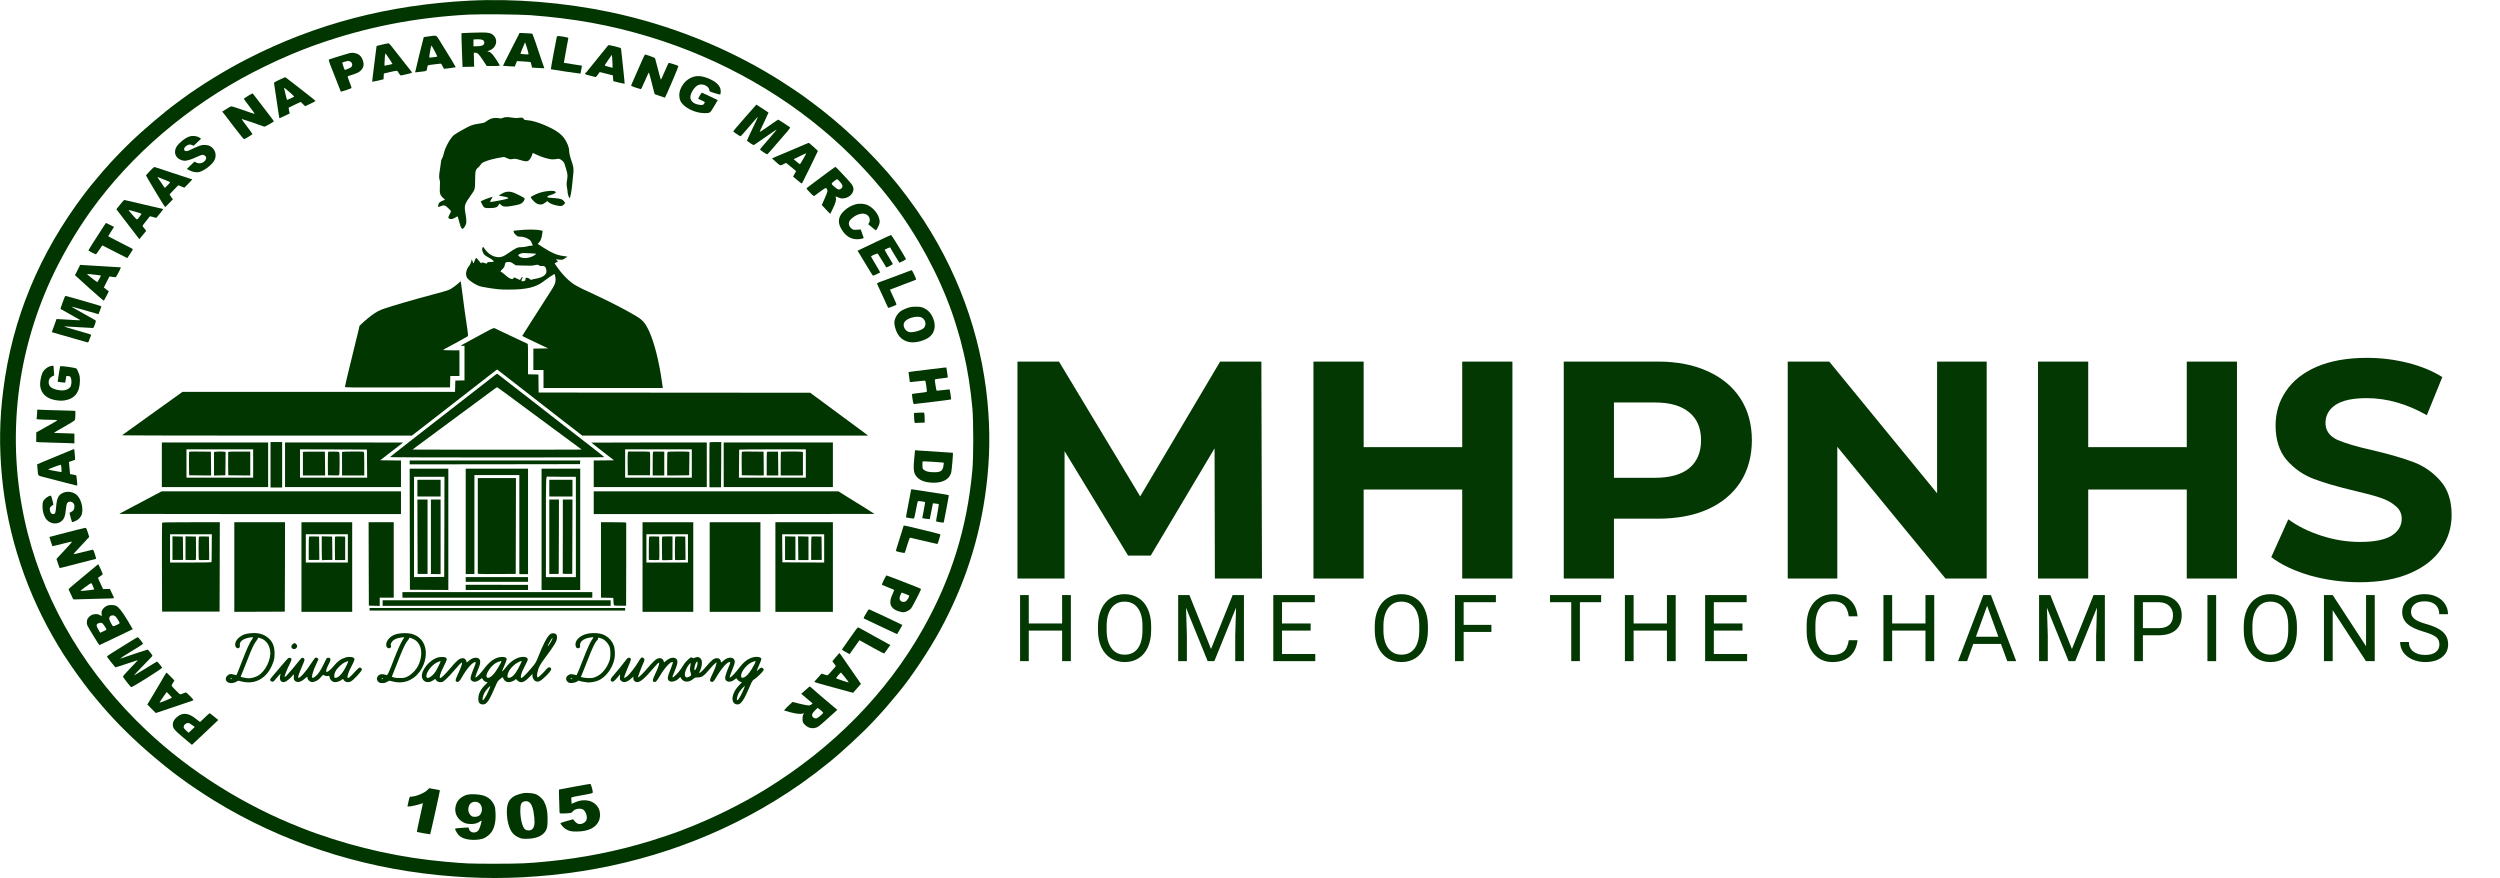 <svg width="242" height="85" viewBox="0 0 242 85" fill="none" xmlns="http://www.w3.org/2000/svg">
<g clip-path="url(#clip0)">
<path d="M45.474 0.062C37.575 0.464 30.551 2.307 23.901 5.719C21.782 6.802 19.327 8.317 17.588 9.608C17.372 9.765 17.12 9.952 17.026 10.023C15.937 10.816 13.678 12.741 12.649 13.746C11.153 15.211 10.278 16.161 9.048 17.66C8.997 17.722 8.889 17.85 8.81 17.946C8.73 18.041 8.445 18.407 8.174 18.759C3.787 24.553 1.173 30.878 0.308 37.81C-0.047 40.644 -0.085 43.201 0.186 46.11C0.724 51.838 2.599 57.487 5.635 62.509C6.083 63.256 6.121 63.31 6.85 64.393C7.482 65.323 8.665 66.916 9.011 67.298C9.034 67.319 9.165 67.481 9.306 67.651C10.765 69.419 12.336 71.034 14.193 72.66C15.067 73.428 16.414 74.532 17.026 74.976C17.12 75.047 17.372 75.234 17.588 75.392C18.397 75.993 19.711 76.873 20.782 77.529C27.212 81.468 34.619 83.928 42.392 84.705C46.217 85.087 49.566 85.087 53.382 84.705C61.158 83.925 68.552 81.471 74.992 77.525C76.867 76.379 78.429 75.271 80.285 73.772C81.492 72.801 83.559 70.884 84.48 69.888C84.56 69.805 84.77 69.581 84.948 69.39C85.424 68.888 86.047 68.166 86.725 67.34C86.776 67.277 86.884 67.149 86.963 67.053C88.207 65.559 89.886 63.044 90.98 61.039C93.384 56.623 94.853 52.104 95.466 47.19C95.82 44.363 95.858 41.74 95.587 38.889C94.956 32.277 92.608 25.91 88.745 20.337C88.333 19.743 87.352 18.423 87.034 18.033C86.903 17.871 86.767 17.705 86.73 17.66C84.489 14.895 81.445 12.002 78.494 9.836C78.293 9.687 78.055 9.508 77.961 9.442C77.442 9.052 75.917 8.039 74.992 7.47C70.17 4.519 64.745 2.374 59.087 1.178C54.635 0.244 49.785 -0.154 45.474 0.062ZM51.347 1.469C55.64 1.797 59.087 2.423 62.851 3.561C69.894 5.694 76.399 9.409 81.534 14.235C83.69 16.261 85.668 18.531 87.254 20.797C89.582 24.126 91.5 27.998 92.571 31.538C92.944 32.771 92.996 32.958 93.296 34.22C93.655 35.714 93.95 37.606 94.123 39.47C94.24 40.744 94.24 44.255 94.123 45.529C93.609 51.124 92.085 56.017 89.339 60.886C85.822 67.12 80.636 72.399 74.08 76.425C71.863 77.786 69.085 79.164 66.639 80.119C66.242 80.272 65.854 80.426 65.774 80.455C65.321 80.637 63.763 81.16 62.945 81.409C59.714 82.394 56.445 83.049 53.101 83.377C51.062 83.58 50.445 83.605 47.91 83.609C45.446 83.609 45.127 83.596 43.14 83.418C38.884 83.04 34.736 82.136 30.63 80.683C30.359 80.588 30.078 80.484 29.999 80.455C29.924 80.426 29.531 80.272 29.134 80.119C23.667 77.986 18.401 74.681 14.239 70.764C8.469 65.335 4.489 58.732 2.67 51.568C1.622 47.426 1.295 43.176 1.706 38.91C2.094 34.88 3.198 30.82 4.924 27.06C5.938 24.848 7.355 22.416 8.791 20.411C12.724 14.941 18.228 10.243 24.504 6.993C26.061 6.188 27.885 5.358 29.298 4.814C29.606 4.698 29.924 4.573 29.999 4.544C30.078 4.515 30.359 4.411 30.63 4.316C35.4 2.631 40.147 1.693 45.361 1.415C46.432 1.357 50.333 1.39 51.347 1.469Z" fill="#013600"/>
<path d="M45.666 3.167C45.128 3.183 44.679 3.208 44.67 3.216C44.66 3.225 44.679 3.964 44.712 4.856L44.773 6.479L45.334 6.466L45.9 6.454L45.881 5.777L45.862 5.105H46.003C46.227 5.105 46.358 5.234 46.751 5.831L47.116 6.391H47.733C48.07 6.391 48.36 6.375 48.374 6.358C48.402 6.313 47.887 5.503 47.672 5.263C47.565 5.138 47.438 5.047 47.336 5.018L47.167 4.968L47.396 4.877C48.06 4.619 48.243 3.864 47.756 3.407C47.476 3.146 47.191 3.113 45.666 3.167ZM46.746 3.885C46.877 3.955 46.924 4.125 46.849 4.266C46.77 4.412 46.55 4.478 46.148 4.478L45.83 4.482V4.154V3.822L46.078 3.806C46.391 3.789 46.625 3.814 46.746 3.885Z" fill="#013600"/>
<path d="M49.487 4.773C49.042 5.644 48.682 6.362 48.692 6.371C48.701 6.379 48.958 6.396 49.267 6.412L49.828 6.441L49.936 6.18L50.038 5.914L50.66 5.947C50.997 5.964 51.301 5.989 51.329 5.997C51.357 6.005 51.409 6.13 51.441 6.279L51.502 6.545L52.082 6.582C52.405 6.603 52.671 6.611 52.681 6.607C52.69 6.599 52.667 6.512 52.629 6.421C52.592 6.325 52.489 6.03 52.4 5.769C51.998 4.54 51.568 3.295 51.54 3.27C51.526 3.254 51.236 3.229 50.904 3.212L50.296 3.187L49.487 4.773ZM51.161 5.225C51.161 5.271 51.091 5.279 50.777 5.254C50.567 5.238 50.385 5.217 50.375 5.209C50.361 5.196 50.642 4.503 50.819 4.109C50.843 4.055 51.156 5.08 51.161 5.225Z" fill="#013600"/>
<path d="M41.504 3.519C41.247 3.553 41.032 3.586 41.022 3.59C40.999 3.607 40.171 6.985 40.185 6.997C40.194 7.006 40.447 6.985 40.746 6.944C41.345 6.869 41.303 6.902 41.364 6.508C41.401 6.292 41.359 6.308 42.088 6.225C42.308 6.201 42.533 6.172 42.593 6.163C42.687 6.142 42.72 6.176 42.841 6.404L42.977 6.665L43.543 6.595C43.856 6.553 44.118 6.512 44.123 6.508C44.137 6.495 43.501 5.454 42.556 3.93C42.21 3.374 42.308 3.412 41.504 3.519ZM42.056 4.906C42.205 5.188 42.322 5.437 42.322 5.458C42.322 5.483 42.247 5.507 42.159 5.512C42.07 5.52 41.901 5.537 41.784 5.557C41.668 5.578 41.565 5.582 41.555 5.566C41.527 5.524 41.724 4.399 41.761 4.399C41.775 4.399 41.911 4.628 42.056 4.906Z" fill="#013600"/>
<path d="M53.901 3.557C53.859 3.685 53.303 6.686 53.321 6.703C53.34 6.724 56.174 7.143 56.188 7.13C56.207 7.105 56.343 6.371 56.333 6.358C56.324 6.354 55.931 6.292 55.459 6.221C54.986 6.151 54.593 6.089 54.584 6.08C54.579 6.076 54.668 5.557 54.785 4.935C54.902 4.308 55 3.76 55.01 3.715C55.019 3.644 54.968 3.623 54.598 3.561C54.046 3.47 53.934 3.47 53.901 3.557Z" fill="#013600"/>
<path d="M36.972 4.32C36.692 4.383 36.458 4.445 36.453 4.449C36.449 4.457 36.402 4.843 36.341 5.312C36.285 5.781 36.187 6.553 36.126 7.035C36.065 7.512 36.018 7.911 36.028 7.915C36.037 7.923 36.21 7.89 36.411 7.844C36.617 7.794 36.86 7.74 36.954 7.715L37.127 7.674L37.141 7.396L37.155 7.118L37.716 6.985C38.427 6.819 38.464 6.819 38.53 6.964C38.558 7.027 38.632 7.13 38.688 7.193L38.791 7.309L39.306 7.197C39.591 7.134 39.839 7.072 39.862 7.051C39.886 7.031 39.853 6.96 39.788 6.881C39.675 6.748 39.526 6.562 38.913 5.769C37.711 4.221 37.688 4.192 37.585 4.196C37.529 4.196 37.253 4.254 36.972 4.32ZM37.683 5.694C37.865 5.964 38.001 6.188 37.982 6.196C37.954 6.209 37.449 6.325 37.248 6.362C37.206 6.371 37.206 6.188 37.253 5.528C37.272 5.312 37.3 5.155 37.318 5.175C37.337 5.192 37.501 5.429 37.683 5.694Z" fill="#013600"/>
<path d="M58.769 4.511C58.704 4.599 58.461 4.902 58.222 5.188C57.989 5.474 57.554 6.01 57.254 6.383C56.96 6.753 56.698 7.068 56.674 7.08C56.548 7.147 56.67 7.217 57.095 7.317C57.348 7.379 57.586 7.437 57.628 7.454C57.675 7.471 57.75 7.4 57.871 7.226C57.97 7.085 58.049 6.973 58.054 6.973C58.059 6.973 58.344 7.047 58.69 7.134L59.321 7.292L59.345 7.574L59.368 7.857L59.906 7.994C60.2 8.064 60.453 8.118 60.462 8.11C60.472 8.101 60.434 7.67 60.378 7.151C60.322 6.628 60.247 5.885 60.205 5.499C60.168 5.109 60.126 4.756 60.116 4.711C60.102 4.64 59.995 4.603 59.536 4.491C59.232 4.42 58.956 4.358 58.933 4.358C58.91 4.358 58.835 4.428 58.769 4.511ZM59.293 6.217L59.298 6.558L59.176 6.533C58.797 6.45 58.526 6.358 58.536 6.317C58.545 6.292 58.699 6.055 58.886 5.79L59.228 5.304L59.256 5.586C59.275 5.744 59.289 6.026 59.293 6.217Z" fill="#013600"/>
<path d="M33.764 5.163C33.437 5.246 31.875 5.736 31.828 5.773C31.809 5.79 31.866 5.997 31.954 6.234C32.169 6.794 32.983 8.857 32.993 8.874C33.016 8.898 34.017 8.558 34.031 8.521C34.04 8.496 33.951 8.239 33.834 7.944C33.718 7.653 33.638 7.4 33.661 7.388C33.68 7.371 33.862 7.309 34.068 7.247C34.274 7.184 34.531 7.085 34.639 7.031C35.064 6.811 35.27 6.425 35.172 6.018C35.055 5.537 34.826 5.267 34.452 5.167C34.176 5.093 34.05 5.093 33.764 5.163ZM33.9 5.956C34.115 6.051 34.162 6.363 33.979 6.512C33.881 6.591 33.395 6.786 33.367 6.757C33.325 6.707 33.114 6.08 33.138 6.064C33.18 6.026 33.591 5.902 33.685 5.898C33.731 5.894 33.83 5.923 33.9 5.956Z" fill="#013600"/>
<path d="M62.165 5.823C61.571 7.163 61.131 8.164 61.103 8.238C61.08 8.313 61.131 8.342 61.533 8.479C61.786 8.562 62.01 8.633 62.034 8.633C62.062 8.633 62.239 8.267 62.431 7.823C62.623 7.379 62.791 7.014 62.805 7.014C62.819 7.014 62.904 7.288 62.988 7.624C63.072 7.965 63.193 8.434 63.254 8.674L63.371 9.11L63.867 9.288C64.138 9.384 64.367 9.459 64.367 9.455C64.484 9.284 65.705 6.416 65.672 6.392C65.583 6.321 64.751 6.059 64.723 6.089C64.704 6.105 64.531 6.483 64.344 6.919C64.152 7.359 63.988 7.72 63.974 7.72C63.96 7.72 63.839 7.28 63.703 6.744C63.568 6.205 63.437 5.723 63.418 5.669C63.385 5.599 63.264 5.541 62.922 5.424C62.67 5.341 62.455 5.271 62.436 5.271C62.422 5.271 62.3 5.52 62.165 5.823Z" fill="#013600"/>
<path d="M67.314 7.388C66.635 7.512 66.065 8.039 65.826 8.753C65.719 9.073 65.733 9.45 65.854 9.741C66.121 10.38 67.267 10.965 68.225 10.953C68.745 10.944 68.726 10.961 69.123 10.293L69.479 9.691L69.24 9.575C68.801 9.359 67.95 8.965 67.926 8.965C67.907 8.965 67.575 9.521 67.575 9.558C67.575 9.567 67.725 9.633 67.903 9.712C68.085 9.791 68.23 9.87 68.23 9.89C68.23 9.911 68.193 9.982 68.151 10.048C68.062 10.181 67.94 10.197 67.575 10.123C67.117 10.031 66.827 9.757 66.827 9.413C66.827 9.015 67.22 8.4 67.58 8.238C68.001 8.043 68.618 8.321 68.665 8.724C68.684 8.857 68.693 8.865 69.189 9.019C69.469 9.102 69.703 9.164 69.717 9.151C69.731 9.143 69.75 9.039 69.764 8.927C69.811 8.475 69.516 8.064 68.922 7.757C68.31 7.437 67.739 7.309 67.314 7.388Z" fill="#013600"/>
<path d="M27.04 7.724C26.511 7.977 26.506 7.981 26.535 8.11C26.549 8.18 26.633 8.753 26.726 9.38C26.927 10.77 27.03 11.426 27.044 11.443C27.054 11.447 27.11 11.43 27.171 11.397C27.302 11.339 28.031 10.99 28.045 10.982C28.05 10.978 28.022 10.853 27.984 10.708C27.947 10.563 27.933 10.43 27.951 10.418C27.97 10.401 28.241 10.272 28.55 10.127L29.107 9.865L29.322 10.073L29.537 10.285L30.042 10.044C30.318 9.915 30.542 9.791 30.538 9.77C30.533 9.749 30.233 9.5 29.869 9.218C29.504 8.932 28.854 8.425 28.419 8.085C27.989 7.749 27.619 7.471 27.601 7.471C27.582 7.471 27.33 7.587 27.04 7.724ZM28.036 8.923C28.288 9.147 28.489 9.342 28.475 9.355C28.428 9.396 27.839 9.67 27.797 9.67C27.774 9.67 27.704 9.434 27.643 9.139C27.582 8.849 27.521 8.587 27.507 8.558C27.46 8.438 27.596 8.533 28.036 8.923Z" fill="#013600"/>
<path d="M24.037 9.264C23.817 9.396 23.626 9.521 23.607 9.542C23.584 9.558 23.822 9.894 24.135 10.293C24.444 10.691 24.678 11.023 24.659 11.027C24.64 11.036 24.126 10.866 23.523 10.65C22.653 10.343 22.405 10.272 22.33 10.305C22.279 10.326 22.073 10.447 21.877 10.575L21.512 10.803L21.764 11.119C21.9 11.293 22.363 11.899 22.793 12.464C23.331 13.165 23.602 13.489 23.644 13.472C23.738 13.439 24.402 13.04 24.43 12.999C24.453 12.966 24.276 12.721 23.574 11.795C23.462 11.65 23.383 11.526 23.392 11.513C23.41 11.501 25.379 12.173 25.543 12.248C25.608 12.281 25.721 12.231 26.058 12.032C26.296 11.891 26.502 11.766 26.511 11.758C26.525 11.75 26.347 11.496 26.113 11.194C25.309 10.131 24.491 9.069 24.463 9.044C24.449 9.027 24.257 9.127 24.037 9.264Z" fill="#013600"/>
<path d="M72.313 11.148C71.831 11.712 71.359 12.256 71.265 12.356C71.083 12.551 70.961 12.733 70.994 12.754C71.003 12.762 71.157 12.866 71.331 12.987C71.508 13.107 71.667 13.198 71.691 13.19C71.709 13.182 71.808 13.082 71.91 12.966C72.972 11.725 73.351 11.297 73.365 11.31C73.374 11.318 73.141 11.833 72.841 12.451C72.537 13.074 72.299 13.597 72.308 13.613C72.317 13.634 72.458 13.742 72.621 13.858C72.841 14.008 72.944 14.053 72.996 14.028C73.038 14.008 73.543 13.663 74.113 13.261C74.688 12.858 75.165 12.534 75.174 12.543C75.189 12.555 75.072 12.696 74.482 13.381C74.426 13.447 74.197 13.713 73.973 13.97C73.744 14.228 73.561 14.456 73.566 14.472C73.566 14.514 74.202 14.941 74.258 14.941C74.277 14.941 74.389 14.834 74.501 14.701C74.707 14.472 75.619 13.414 76.227 12.709C76.395 12.513 76.503 12.352 76.48 12.331C76.358 12.231 75.367 11.58 75.338 11.58C75.32 11.58 75.137 11.696 74.931 11.837C74.726 11.982 74.333 12.256 74.057 12.447C73.781 12.638 73.547 12.783 73.537 12.775C73.524 12.767 73.715 12.339 73.963 11.833C74.207 11.322 74.398 10.903 74.394 10.899C74.384 10.895 74.122 10.72 73.809 10.509C73.491 10.297 73.225 10.127 73.215 10.127C73.206 10.127 72.799 10.588 72.313 11.148Z" fill="#013600"/>
<path d="M48.668 11.414C48.523 11.476 48.462 11.484 48.35 11.447C48.271 11.422 48.065 11.414 47.887 11.422C47.569 11.443 47.406 11.513 46.952 11.829C46.873 11.883 46.685 11.928 46.367 11.97C46.054 12.007 45.797 12.069 45.582 12.152C45.24 12.293 44.16 12.895 43.945 13.069C43.59 13.356 43.061 14.323 42.949 14.896C42.916 15.062 42.841 15.265 42.79 15.344C42.738 15.423 42.696 15.539 42.696 15.605C42.696 15.672 42.654 15.979 42.603 16.29C42.491 16.962 42.481 17.241 42.556 17.411C42.593 17.498 42.603 17.697 42.579 18.075C42.542 18.714 42.593 18.892 42.893 19.162L43.08 19.332L42.879 19.415C42.631 19.519 42.542 19.581 42.472 19.702C42.42 19.785 42.392 20.046 42.434 20.046C42.444 20.046 42.542 20.009 42.654 19.963C42.972 19.839 43.071 19.855 43.309 20.075C43.716 20.461 43.702 20.412 43.538 20.715C43.374 21.026 43.365 21.109 43.487 21.167C43.65 21.242 43.828 21.212 44.062 21.063C44.216 20.963 44.296 20.934 44.31 20.968C44.319 20.997 44.385 21.225 44.455 21.478C44.572 21.91 44.6 21.985 44.698 22.113C44.768 22.209 44.894 22.117 45.025 21.877C45.17 21.607 45.18 21.408 45.063 20.71C44.922 19.889 44.95 19.793 45.563 18.926C45.993 18.32 45.984 18.353 45.993 17.432C45.998 16.535 46.026 16.431 46.297 16.207C46.377 16.137 46.484 16.012 46.536 15.929C46.601 15.813 46.695 15.746 46.914 15.651C47.261 15.502 47.897 15.336 48.425 15.253L48.799 15.194L49.089 15.315C49.36 15.431 49.398 15.435 49.627 15.394C49.861 15.352 49.912 15.361 50.366 15.493C50.908 15.655 51.049 15.655 51.226 15.493C51.339 15.394 51.535 15.004 51.535 14.879C51.535 14.784 51.6 14.8 51.961 14.983C52.335 15.169 52.994 15.377 53.345 15.419C53.48 15.435 53.7 15.427 53.845 15.398C54.084 15.356 54.121 15.356 54.261 15.435C54.416 15.518 54.579 15.688 54.64 15.834C54.659 15.879 54.738 16.141 54.818 16.415C54.963 16.929 54.963 17.012 54.86 17.631C54.837 17.776 54.846 17.963 54.883 18.15C54.916 18.316 54.944 18.523 54.944 18.614C54.949 18.78 55.084 19.175 55.136 19.175C55.206 19.175 55.328 18.511 55.398 17.784C55.435 17.349 55.487 16.863 55.505 16.705C55.543 16.361 55.505 16.099 55.342 15.643C55.183 15.194 55.089 14.8 55.089 14.547C55.089 14.261 54.865 13.721 54.608 13.372C54.247 12.895 53.681 12.518 52.727 12.115C52.045 11.829 51.502 11.671 51.063 11.638C50.777 11.613 50.726 11.596 50.693 11.513C50.637 11.389 50.511 11.36 50.216 11.409C50.034 11.438 49.865 11.434 49.594 11.389C49.099 11.314 48.883 11.318 48.668 11.414Z" fill="#013600"/>
<path d="M18.332 13.215C17.939 13.335 17.322 13.833 17.093 14.198C16.793 14.692 16.948 15.232 17.462 15.46C17.593 15.518 17.771 15.564 17.864 15.564C18.112 15.564 18.556 15.423 19.052 15.19C19.543 14.958 19.688 14.937 19.852 15.087C19.992 15.207 19.997 15.331 19.875 15.514C19.679 15.796 19.295 15.892 18.996 15.73C18.912 15.684 18.837 15.647 18.828 15.647C18.823 15.647 18.65 15.805 18.453 16L18.093 16.352L18.308 16.473C18.58 16.626 18.93 16.701 19.192 16.668C19.655 16.606 20.469 16.016 20.736 15.551C21.044 15.004 20.815 14.344 20.235 14.095C20.137 14.057 19.955 14.028 19.772 14.028C19.468 14.028 19.286 14.095 18.294 14.564C17.803 14.8 17.621 14.364 18.093 14.082C18.276 13.97 18.425 13.962 18.608 14.049L18.744 14.107L19.104 13.771L19.464 13.431L19.328 13.335C19.085 13.161 18.659 13.107 18.332 13.215Z" fill="#013600"/>
<path d="M77.91 13.979C77.719 14.062 77.256 14.261 76.882 14.418C76.507 14.576 75.872 14.846 75.465 15.016L74.726 15.332L75.067 15.634C75.53 16.054 75.525 16.054 75.834 15.896L76.091 15.767L76.287 15.925C76.395 16.008 76.615 16.191 76.774 16.323L77.064 16.568L76.914 16.834L76.769 17.095L77.19 17.444C77.597 17.789 77.606 17.793 77.662 17.701C77.746 17.564 79.173 14.647 79.173 14.614C79.173 14.58 78.317 13.821 78.285 13.825C78.27 13.825 78.102 13.896 77.91 13.979ZM77.761 15.373C77.601 15.659 77.452 15.896 77.433 15.896C77.415 15.896 77.27 15.788 77.115 15.655L76.83 15.41L77.429 15.116C77.756 14.954 78.032 14.829 78.041 14.838C78.05 14.842 77.924 15.082 77.761 15.373Z" fill="#013600"/>
<path d="M14.525 16.535C14.319 16.747 14.146 16.938 14.132 16.967C14.114 17.021 15.938 20.046 15.984 20.042C16.003 20.042 16.181 19.872 16.377 19.665L16.737 19.291L16.574 19.075C16.489 18.959 16.415 18.847 16.415 18.83C16.415 18.809 16.606 18.602 16.84 18.365L17.261 17.934L17.556 18.05L17.846 18.17L18.229 17.784C18.439 17.573 18.613 17.386 18.613 17.373C18.613 17.361 18.542 17.336 18.463 17.315C18.379 17.294 17.584 17.033 16.695 16.738C15.807 16.44 15.04 16.186 14.988 16.174C14.913 16.157 14.815 16.232 14.525 16.535ZM15.629 17.282C15.816 17.357 16.082 17.465 16.218 17.515C16.349 17.564 16.461 17.631 16.461 17.656C16.457 17.681 16.344 17.809 16.209 17.946L15.956 18.191L15.839 18.029C15.512 17.564 15.245 17.174 15.245 17.158C15.245 17.129 15.278 17.137 15.629 17.282Z" fill="#013600"/>
<path d="M79.524 17.125C78.804 17.66 78.177 18.133 78.125 18.175C78.041 18.249 78.05 18.262 78.402 18.631C78.71 18.955 78.775 19 78.836 18.959C78.878 18.93 79.131 18.743 79.402 18.54C79.674 18.341 79.917 18.183 79.945 18.191C80.034 18.22 80.113 18.407 80.089 18.552C80.076 18.631 79.945 18.955 79.804 19.27L79.547 19.843L79.949 20.275C80.174 20.515 80.366 20.706 80.37 20.698C80.38 20.694 80.487 20.47 80.613 20.208C80.89 19.64 80.978 19.308 80.908 19.133C80.885 19.063 80.871 19.009 80.875 19.009C80.885 19.009 81.011 19.059 81.16 19.117C81.38 19.208 81.469 19.221 81.661 19.204C81.979 19.171 82.283 19 82.447 18.772C82.685 18.436 82.676 18.154 82.405 17.785C82.25 17.569 80.908 16.145 80.866 16.145C80.848 16.149 80.244 16.585 79.524 17.125ZM81.175 17.452C81.577 17.859 81.642 18.062 81.441 18.241C81.263 18.403 81.123 18.374 80.829 18.129C80.431 17.797 80.426 17.785 80.721 17.552C80.861 17.44 80.997 17.353 81.025 17.349C81.053 17.349 81.118 17.394 81.175 17.452Z" fill="#013600"/>
<path d="M52.915 18.511C52.531 18.561 52.138 18.672 51.816 18.83C51.329 19.063 51.325 19.071 51.493 19.279C51.75 19.594 51.975 19.76 52.18 19.785C52.442 19.818 52.559 19.785 52.784 19.61L52.975 19.465L53.12 19.59C53.284 19.723 53.616 19.847 54.018 19.918C54.327 19.976 54.477 19.938 54.612 19.768L54.711 19.648L54.617 19.515C54.444 19.279 54.266 19.216 53.639 19.175C53.326 19.154 53.055 19.125 53.027 19.113C52.915 19.05 53.008 18.967 53.284 18.884C53.452 18.834 53.644 18.76 53.71 18.71C53.827 18.631 53.827 18.623 53.752 18.548C53.663 18.461 53.378 18.448 52.915 18.511Z" fill="#013600"/>
<path d="M48.748 18.656C48.519 18.764 48.28 18.917 48.313 18.942C48.322 18.946 48.509 18.984 48.729 19.021C49.145 19.096 49.253 19.142 49.164 19.22C49.098 19.278 47.471 19.586 47.443 19.548C47.429 19.532 47.485 19.411 47.56 19.283C47.639 19.154 47.696 19.05 47.686 19.05C47.607 19.05 46.84 19.328 46.709 19.407L46.531 19.507L46.653 19.747C46.844 20.134 46.877 20.15 47.419 20.142C47.948 20.138 48.14 20.071 48.261 19.855C48.299 19.789 48.336 19.727 48.346 19.714C48.35 19.706 48.411 19.747 48.476 19.814C48.701 20.026 48.888 20.046 49.524 19.938C50.235 19.814 50.408 19.76 50.576 19.606C50.726 19.469 50.824 19.258 50.768 19.183C50.73 19.129 49.964 18.739 49.692 18.639C49.379 18.519 49.042 18.523 48.748 18.656Z" fill="#013600"/>
<path d="M11.63 19.797L11.266 20.254L11.953 21.154C12.332 21.652 12.757 22.209 12.902 22.391C13.043 22.574 13.23 22.815 13.319 22.931C13.407 23.043 13.482 23.142 13.492 23.151C13.496 23.155 13.613 23.018 13.749 22.84C13.884 22.661 14.034 22.479 14.081 22.433C14.165 22.346 14.165 22.341 13.983 22.126C13.88 22.005 13.796 21.889 13.796 21.868C13.796 21.848 13.936 21.652 14.114 21.437C14.287 21.221 14.45 21.017 14.474 20.98C14.516 20.922 14.549 20.926 14.82 21.005L15.119 21.096L15.217 20.988C15.386 20.806 15.816 20.25 15.802 20.237C15.792 20.233 15.362 20.129 14.848 20.013C13.211 19.635 12.126 19.382 12.056 19.361C12.014 19.345 11.869 19.494 11.63 19.797ZM13.688 20.686C13.726 20.719 13.319 21.246 13.253 21.25C13.206 21.25 12.44 20.383 12.44 20.328C12.44 20.299 13.641 20.644 13.688 20.686Z" fill="#013600"/>
<path d="M82.774 19.793C82.363 19.922 82.068 20.088 81.764 20.358C81.156 20.893 81.043 21.487 81.427 22.142C81.82 22.823 82.334 23.159 82.971 23.159C83.265 23.159 83.625 23.08 83.602 23.018C83.592 22.993 83.526 22.802 83.452 22.595L83.321 22.213L82.966 22.234C82.61 22.259 82.6 22.254 82.432 22.126C82.101 21.864 82.082 21.478 82.386 21.2C83.017 20.615 83.746 20.507 84.083 20.947C84.224 21.13 84.237 21.42 84.116 21.586L84.036 21.694L84.387 21.989C84.579 22.155 84.757 22.288 84.78 22.288C84.855 22.288 85.107 21.785 85.14 21.578C85.228 21.001 84.673 20.167 83.985 19.855C83.644 19.702 83.143 19.677 82.774 19.793Z" fill="#013600"/>
<path d="M10.064 21.86C9.213 23.168 8.558 24.197 8.558 24.234C8.558 24.28 9.199 24.612 9.283 24.612C9.311 24.612 9.456 24.417 9.61 24.18C9.76 23.939 9.9 23.753 9.914 23.757C9.928 23.765 10.358 23.985 10.873 24.247C11.387 24.508 11.925 24.778 12.065 24.852L12.327 24.981L12.594 24.574C12.739 24.35 12.86 24.151 12.86 24.13C12.86 24.105 12.729 24.026 12.566 23.948C11.757 23.549 10.48 22.885 10.475 22.86C10.475 22.848 10.569 22.694 10.681 22.524C10.793 22.354 10.92 22.159 10.962 22.088L11.037 21.96L10.658 21.773C10.447 21.669 10.27 21.582 10.26 21.582C10.251 21.582 10.162 21.707 10.064 21.86Z" fill="#013600"/>
<path d="M50.413 22.267C50.141 22.296 49.87 22.325 49.809 22.325C49.711 22.329 49.702 22.341 49.73 22.462C49.744 22.545 49.833 22.661 49.945 22.752C50.104 22.889 50.155 22.91 50.356 22.91C50.637 22.91 50.908 22.989 51.179 23.155C51.348 23.259 51.404 23.325 51.479 23.533L51.577 23.782H51.399C51.301 23.782 51.128 23.815 51.016 23.852C50.904 23.89 50.66 23.923 50.478 23.927C50.188 23.931 50.109 23.948 49.884 24.072C49.739 24.151 49.468 24.321 49.281 24.454C48.776 24.815 48.537 24.915 48.219 24.894C47.733 24.861 47.293 24.604 46.966 24.155C46.873 24.031 46.788 23.919 46.779 23.906C46.77 23.898 46.742 23.915 46.718 23.948C46.606 24.105 46.713 24.491 46.919 24.686C46.975 24.741 47.167 24.861 47.34 24.952C47.63 25.106 47.794 25.243 47.794 25.326C47.794 25.346 47.658 25.359 47.494 25.359C47.228 25.359 47.191 25.371 47.162 25.446C47.13 25.537 47.102 25.537 46.821 25.434C46.681 25.388 46.657 25.388 46.62 25.454C46.578 25.517 46.54 25.483 46.353 25.238C46.236 25.081 46.115 24.96 46.087 24.969C46.063 24.977 45.998 25.097 45.951 25.234C45.9 25.371 45.844 25.483 45.83 25.483C45.811 25.483 45.769 25.396 45.736 25.284L45.675 25.089L45.61 25.338C45.572 25.475 45.493 25.645 45.427 25.72C45.123 26.073 45.03 26.55 45.198 26.866C45.306 27.069 45.816 27.442 46.227 27.621C46.498 27.741 46.709 27.787 47.466 27.899C48.28 28.019 48.477 28.032 49.29 28.032C50.988 28.032 51.909 27.803 52.657 27.206C52.844 27.052 53.625 26.521 53.658 26.521C53.709 26.521 53.78 26.845 53.78 27.069C53.78 27.392 53.696 27.588 53.284 28.231C53.087 28.534 52.83 28.941 52.704 29.136C52.582 29.331 52.049 30.165 51.516 30.991C50.988 31.817 50.553 32.502 50.553 32.514C50.553 32.522 50.749 32.626 50.988 32.738C51.222 32.85 51.787 33.12 52.236 33.332L53.055 33.722L52.344 33.734L51.629 33.747V34.78V35.818H52.12H52.611V36.69V37.561H58.386H64.162L64.138 37.403C64.124 37.32 64.082 37.026 64.045 36.752C63.769 34.88 63.334 33.174 62.857 32.112C62.487 31.294 62.225 30.979 61.575 30.597C60.556 29.987 59.078 29.223 57.521 28.501C56.394 27.982 56.207 27.891 55.8 27.666C55.127 27.297 54.411 26.579 53.784 25.641L53.686 25.492L53.85 25.4L54.018 25.309L53.911 25.205L53.803 25.102L54.13 25.131C54.458 25.16 54.458 25.155 54.696 24.998L54.935 24.84L54.472 24.774C53.887 24.686 53.363 24.462 52.596 23.964L52.049 23.612L52.194 23.454C52.344 23.284 52.442 23.006 52.494 22.595L52.526 22.341L52.321 22.292C52.012 22.213 50.974 22.2 50.413 22.267ZM51.769 24.545C51.923 24.558 51.918 24.587 51.727 24.715C51.222 25.043 50.445 25.073 50.207 24.774C50.132 24.678 50.137 24.674 50.328 24.579C50.516 24.491 50.562 24.487 51.091 24.508C51.399 24.525 51.703 24.541 51.769 24.545ZM49.683 25.521L49.922 25.683L50.67 25.707C51.278 25.732 51.483 25.724 51.741 25.674C52.045 25.608 52.063 25.612 52.176 25.691C52.264 25.753 52.335 25.766 52.47 25.749C52.741 25.712 52.891 25.898 52.891 26.289C52.891 26.612 52.503 26.87 51.848 26.982C51.689 27.007 51.516 27.048 51.469 27.073C51.399 27.102 51.362 27.094 51.301 27.023C51.259 26.973 51.147 26.915 51.053 26.895C50.89 26.866 50.88 26.87 50.88 26.965C50.88 27.143 50.801 27.227 50.618 27.227C50.469 27.227 50.459 27.218 50.487 27.11C50.506 27.048 50.539 26.965 50.557 26.928C50.614 26.836 50.609 26.811 50.553 26.811C50.529 26.811 50.473 26.874 50.431 26.944C50.389 27.019 50.347 27.09 50.338 27.098C50.328 27.106 50.207 27.052 50.066 26.982C49.772 26.836 49.711 26.824 49.711 26.915C49.711 26.953 49.678 26.99 49.641 27.002C49.496 27.052 49.243 26.924 48.935 26.645C48.757 26.484 48.579 26.343 48.533 26.33C48.411 26.297 48.425 26.247 48.636 26.048C48.785 25.903 48.837 25.815 48.865 25.649C48.911 25.396 48.958 25.359 49.239 25.359C49.407 25.359 49.491 25.388 49.683 25.521Z" fill="#013600"/>
<path d="M84.878 23.379C84.144 23.732 83.424 24.072 83.279 24.143L83.013 24.267L83.527 25.114C83.812 25.579 84.139 26.123 84.261 26.322C84.378 26.525 84.495 26.687 84.523 26.687C84.556 26.687 85.14 26.417 85.201 26.372C85.21 26.363 85.014 26.023 84.766 25.608C84.518 25.197 84.317 24.848 84.317 24.828C84.317 24.765 84.916 24.504 84.967 24.55C84.991 24.574 85.182 24.882 85.398 25.234C85.608 25.587 85.786 25.882 85.79 25.886C85.809 25.911 86.421 25.6 86.421 25.566C86.421 25.546 86.384 25.467 86.337 25.392C86.08 24.985 85.618 24.189 85.631 24.18C85.641 24.172 85.748 24.118 85.865 24.056C86.085 23.944 86.188 23.923 86.188 23.981C86.188 24.002 86.384 24.334 86.622 24.724L87.058 25.434L87.381 25.28C87.591 25.18 87.703 25.106 87.693 25.068C87.656 24.936 86.305 22.744 86.258 22.744C86.23 22.744 85.608 23.03 84.878 23.379Z" fill="#013600"/>
<path d="M7.651 25.861C7.59 25.986 7.473 26.21 7.398 26.363L7.258 26.637L8.637 27.891C9.4 28.575 10.036 29.123 10.059 29.107C10.078 29.09 10.19 28.878 10.312 28.638L10.531 28.206L10.293 28.015L10.054 27.828L10.321 27.297L10.592 26.766L10.826 26.791C10.952 26.803 11.097 26.824 11.144 26.836C11.21 26.853 11.266 26.782 11.434 26.459C11.551 26.239 11.654 26.019 11.668 25.969L11.696 25.878L10.045 25.778C9.138 25.728 8.254 25.674 8.081 25.662L7.763 25.637L7.651 25.861ZM9.157 26.587C9.484 26.625 9.755 26.658 9.764 26.666C9.788 26.683 9.451 27.31 9.418 27.31C9.386 27.31 8.913 26.953 8.558 26.658C8.362 26.496 8.348 26.496 9.157 26.587Z" fill="#013600"/>
<path d="M87.193 26.542C86.627 26.753 86.09 26.957 86.001 26.99C85.912 27.023 85.622 27.131 85.356 27.227C84.925 27.384 84.878 27.413 84.906 27.492C84.925 27.538 85.164 28.061 85.444 28.65C85.725 29.239 85.954 29.738 85.954 29.758C85.954 29.783 85.968 29.8 85.991 29.8C86.08 29.8 86.758 29.534 86.777 29.488C86.791 29.464 86.651 29.127 86.469 28.741C86.286 28.36 86.141 28.04 86.15 28.036C86.159 28.027 86.725 27.812 87.404 27.558C88.087 27.305 88.657 27.081 88.68 27.065C88.718 27.031 88.301 26.147 88.25 26.151C88.236 26.151 87.759 26.326 87.193 26.542Z" fill="#013600"/>
<path d="M44.357 27.434C44.23 27.55 43.978 27.745 43.795 27.866C43.473 28.086 43.449 28.094 41.878 28.513C40.073 28.995 37.898 29.625 37.188 29.875C36.673 30.057 36.453 30.177 35.939 30.551C35.574 30.812 34.793 31.51 34.793 31.572C34.793 31.618 34.765 31.73 34.236 33.888C33.572 36.598 33.39 37.374 33.39 37.445C33.39 37.511 33.703 37.515 38.478 37.507L43.562 37.499L43.576 36.947L43.59 36.399H44.029H44.474V35.154V33.909H43.674C43.202 33.909 42.888 33.892 42.907 33.871C42.921 33.85 43.019 33.788 43.131 33.73C43.566 33.51 45.203 32.609 45.264 32.56C45.32 32.51 45.32 32.427 45.255 31.97C45.212 31.68 45.095 30.87 44.992 30.173C44.894 29.476 44.777 28.6 44.735 28.223C44.689 27.845 44.642 27.467 44.623 27.38L44.59 27.222L44.357 27.434Z" fill="#013600"/>
<path d="M6.065 29.265C5.939 29.609 5.846 29.895 5.855 29.904C5.864 29.908 6.281 30.144 6.781 30.422C7.281 30.701 7.712 30.945 7.74 30.966C7.8 31.02 7.679 31.016 5.813 30.9L5.476 30.879L5.327 31.286C5.247 31.506 5.144 31.792 5.097 31.921L5.018 32.153L5.631 32.331C5.967 32.427 6.715 32.643 7.295 32.809C7.875 32.975 8.394 33.124 8.45 33.137C8.539 33.162 8.563 33.137 8.666 32.842C8.731 32.663 8.797 32.489 8.815 32.452C8.848 32.381 8.918 32.402 7.202 31.912C6.701 31.771 6.271 31.638 6.243 31.618C6.215 31.597 6.304 31.593 6.454 31.605C6.706 31.626 8.848 31.75 8.998 31.75C9.044 31.75 9.105 31.647 9.185 31.41C9.25 31.227 9.292 31.057 9.278 31.041C9.269 31.02 8.956 30.842 8.591 30.638C7.169 29.846 6.921 29.704 6.935 29.688C6.949 29.68 7.417 29.804 7.978 29.966C8.544 30.128 9.124 30.298 9.269 30.339L9.531 30.414L9.578 30.306C9.606 30.244 9.662 30.09 9.708 29.966C9.751 29.841 9.797 29.717 9.807 29.692C9.83 29.634 9.811 29.625 8.231 29.173C7.496 28.966 6.776 28.758 6.631 28.717C6.482 28.675 6.346 28.638 6.323 28.638C6.304 28.638 6.187 28.92 6.065 29.265Z" fill="#013600"/>
<path d="M88.1 29.733C87.787 29.812 87.385 29.982 87.193 30.119C86.8 30.393 86.52 30.966 86.58 31.373C86.74 32.402 87.259 33.004 88.105 33.124C88.685 33.207 89.592 32.95 90.013 32.585C90.546 32.124 90.63 31.364 90.233 30.605C90.041 30.231 89.775 29.974 89.429 29.82C89.2 29.721 89.092 29.7 88.737 29.688C88.489 29.683 88.227 29.7 88.1 29.733ZM89.26 30.758C89.607 31.003 89.691 31.422 89.448 31.726C89.265 31.958 88.423 32.211 88.044 32.149C87.666 32.087 87.39 31.651 87.497 31.294C87.586 31.003 88.035 30.754 88.605 30.675C88.867 30.642 89.144 30.675 89.26 30.758Z" fill="#013600"/>
<path d="M46.83 32.236C46.339 32.506 45.638 32.884 45.278 33.079C44.913 33.274 44.618 33.444 44.614 33.461C44.614 33.477 44.693 33.486 44.791 33.481L44.964 33.473V35.15V36.822L44.52 36.831L44.076 36.835L44.062 37.383L44.048 37.935H30.855H17.663L16.957 38.441C16.569 38.719 15.432 39.537 14.427 40.255C12.767 41.442 11.93 42.044 11.813 42.135C11.785 42.151 18.089 42.168 25.819 42.168H39.872L40.503 41.678C40.854 41.413 41.639 40.798 42.252 40.321C42.865 39.84 43.463 39.375 43.585 39.283C43.706 39.192 44.141 38.856 44.548 38.536C44.96 38.217 45.357 37.906 45.432 37.847C45.512 37.789 45.783 37.574 46.04 37.374C46.297 37.175 46.643 36.905 46.812 36.777C46.975 36.648 47.251 36.436 47.42 36.299C47.588 36.167 47.812 35.988 47.925 35.909L48.126 35.764L48.229 35.847C48.355 35.947 50.819 37.86 51.629 38.491C52.494 39.159 52.821 39.416 53.265 39.765C53.485 39.935 54.009 40.346 54.434 40.674C54.86 40.998 55.342 41.375 55.51 41.504C55.678 41.637 55.94 41.836 56.09 41.956L56.366 42.168H70.203H84.046L83.887 42.056C83.803 41.989 83.709 41.923 83.681 41.898C83.611 41.844 82.273 40.856 81.675 40.416C81.039 39.952 79.645 38.922 78.976 38.424L78.429 38.018L65.284 38.009L52.138 37.997L52.129 37.125L52.12 36.254L51.614 36.241L51.109 36.229L51.114 34.776C51.119 33.975 51.105 33.303 51.081 33.286C51.063 33.27 50.688 33.091 50.249 32.892C49.814 32.693 49.435 32.514 49.407 32.498C49.384 32.481 49.047 32.323 48.659 32.145C48.275 31.966 47.939 31.805 47.915 31.788C47.822 31.713 47.7 31.763 46.83 32.236Z" fill="#013600"/>
<path d="M4.793 35.469C4.569 35.544 4.284 35.78 4.148 36.005C4.017 36.229 3.886 36.81 3.882 37.171C3.877 37.864 4.284 38.408 4.99 38.64C5.378 38.769 5.878 38.819 6.229 38.764C7.235 38.607 7.726 37.98 7.735 36.855C7.735 36.482 7.716 36.37 7.604 36.087C7.534 35.905 7.45 35.722 7.417 35.685C7.342 35.594 5.85 35.386 5.822 35.461C5.799 35.523 5.621 36.627 5.602 36.814L5.588 36.959L5.939 37.005C6.131 37.034 6.299 37.046 6.304 37.042C6.313 37.034 6.346 36.884 6.369 36.71L6.421 36.395L6.608 36.407C6.781 36.419 6.8 36.432 6.86 36.586C6.959 36.83 6.926 37.316 6.8 37.465C6.561 37.748 6.234 37.839 5.715 37.768C5.041 37.673 4.709 37.424 4.709 37.005C4.709 36.727 4.817 36.548 5.055 36.432L5.247 36.337L5.219 36.005C5.205 35.822 5.191 35.61 5.191 35.535C5.191 35.423 5.172 35.403 5.088 35.407C5.027 35.407 4.896 35.436 4.793 35.469Z" fill="#013600"/>
<path d="M90.116 35.739C89.41 35.826 88.629 35.922 88.385 35.951C88.142 35.98 87.941 36.017 87.946 36.038C87.946 36.054 87.974 36.274 88.012 36.523L88.072 36.98L88.217 36.976C88.297 36.976 88.624 36.943 88.947 36.901C89.27 36.86 89.546 36.835 89.564 36.851C89.611 36.893 89.751 37.901 89.709 37.934C89.691 37.951 89.368 37.997 88.993 38.038C88.62 38.08 88.301 38.125 88.287 38.138C88.274 38.15 88.292 38.379 88.334 38.64C88.404 39.076 88.418 39.117 88.502 39.109C89.255 39.034 92.038 38.69 92.066 38.665C92.09 38.644 91.949 37.723 91.921 37.698C91.912 37.69 91.627 37.715 91.285 37.76C90.855 37.814 90.663 37.827 90.649 37.793C90.621 37.723 90.49 36.909 90.49 36.801C90.49 36.706 90.513 36.702 91.108 36.631C91.449 36.594 91.734 36.552 91.743 36.548C91.753 36.54 91.725 36.324 91.688 36.071C91.645 35.814 91.613 35.598 91.613 35.59C91.613 35.556 91.444 35.573 90.116 35.739Z" fill="#013600"/>
<path d="M47.812 36.391C47.653 36.524 47.162 36.905 46.713 37.25C46.269 37.59 45.703 38.03 45.455 38.225C44.796 38.748 44.478 38.993 43.164 40.01C42.509 40.52 41.827 41.052 41.644 41.193C41.466 41.334 40.517 42.073 39.54 42.832C38.562 43.592 37.758 44.227 37.749 44.248C37.739 44.268 42.065 44.285 48.116 44.285C53.831 44.285 58.503 44.273 58.498 44.252C58.498 44.227 56.295 42.504 54.935 41.463C54.631 41.23 53.611 40.437 53.312 40.201C52.854 39.84 51.633 38.889 51.441 38.744C51.32 38.653 50.548 38.055 49.73 37.416C48.907 36.777 48.205 36.233 48.168 36.204C48.112 36.167 48.046 36.2 47.812 36.391ZM48.897 38.038C49.304 38.333 49.922 38.794 50.272 39.055C50.861 39.495 52.185 40.475 53.639 41.546C53.967 41.786 54.696 42.326 55.271 42.749L56.31 43.517L52.213 43.529C49.964 43.534 46.279 43.534 44.025 43.529L39.928 43.517L42.533 41.587C43.968 40.525 45.208 39.611 45.287 39.553C45.367 39.495 45.872 39.122 46.41 38.723C46.947 38.325 47.452 37.951 47.532 37.893C47.611 37.839 47.77 37.723 47.883 37.636C47.999 37.549 48.107 37.482 48.126 37.486C48.145 37.495 48.495 37.74 48.897 38.038Z" fill="#013600"/>
<path d="M3.601 39.794C3.601 39.885 3.587 40.097 3.573 40.267L3.54 40.578L3.863 40.603C4.04 40.62 4.485 40.632 4.854 40.636C5.219 40.641 5.532 40.657 5.542 40.674C5.565 40.707 5.247 40.894 3.886 41.649L3.512 41.857L3.507 42.322V42.782L3.802 42.807C3.961 42.819 4.597 42.84 5.214 42.853C5.832 42.865 6.533 42.886 6.772 42.898L7.202 42.923V42.45V41.973L6.561 41.948C6.21 41.931 5.771 41.919 5.579 41.919C5.392 41.919 5.238 41.907 5.238 41.886C5.238 41.869 5.673 41.612 6.21 41.313C6.781 40.993 7.202 40.728 7.235 40.67C7.272 40.612 7.295 40.404 7.295 40.172V39.773L6.655 39.748C6.299 39.732 5.514 39.711 4.91 39.699C4.307 39.682 3.765 39.665 3.708 39.653C3.61 39.636 3.601 39.649 3.601 39.794Z" fill="#013600"/>
<path d="M88.798 39.956L88.479 39.972V40.25C88.479 40.599 88.531 40.968 88.573 40.944C88.586 40.935 88.806 40.923 89.054 40.919L89.508 40.91V40.549C89.508 40.35 89.494 40.126 89.48 40.055C89.452 39.939 89.433 39.927 89.279 39.935C89.185 39.939 88.97 39.947 88.798 39.956Z" fill="#013600"/>
<path d="M26.188 44.99V47.19H26.75H27.311V44.99V42.791H26.75H26.188V44.99Z" fill="#013600"/>
<path d="M68.684 42.82C68.674 42.841 68.67 43.824 68.67 45.011L68.674 47.169H69.236H69.797L69.811 44.978L69.82 42.791H69.264C68.955 42.791 68.693 42.803 68.684 42.82Z" fill="#013600"/>
<path d="M15.666 44.99V47.149H20.81H25.955V44.99V42.832H20.81H15.666V44.99ZM24.505 44.866V46.236H21.278H18.051V44.866V43.496H21.278H24.505V44.866Z" fill="#013600"/>
<path d="M18.308 43.753C18.294 43.782 18.29 44.301 18.294 44.907L18.308 46.007L19.375 46.02L20.436 46.028L20.427 44.878L20.413 43.724L19.37 43.712C18.538 43.699 18.327 43.708 18.308 43.753Z" fill="#013600"/>
<path d="M20.848 43.732L20.717 43.749V44.89V46.032L21.269 46.019L21.816 46.007L21.83 44.882L21.839 43.753L21.736 43.728C21.619 43.703 21.058 43.703 20.848 43.732Z" fill="#013600"/>
<path d="M22.092 43.758C22.082 43.787 22.078 44.301 22.082 44.907L22.096 46.007L23.163 46.02L24.224 46.028V44.874V43.716L23.172 43.712C22.382 43.708 22.11 43.72 22.092 43.758Z" fill="#013600"/>
<path d="M27.591 44.99V47.149H33.203H38.815V45.862V44.575L37.809 44.567L36.799 44.555L37.767 43.807C38.296 43.397 38.796 43.011 38.88 42.949L39.025 42.836L33.311 42.832H27.591V44.99ZM35.527 44.874L35.541 46.236H32.291H29.041V44.866V43.496L32.282 43.505L35.518 43.517L35.527 44.874Z" fill="#013600"/>
<path d="M29.453 43.733L29.322 43.749V44.891V46.028H30.397H31.473L31.463 44.874L31.449 43.724L30.514 43.72C30 43.716 29.523 43.724 29.453 43.733Z" fill="#013600"/>
<path d="M31.777 43.725C31.749 43.737 31.735 44.156 31.735 44.878L31.744 46.007L32.282 46.019C32.796 46.028 32.82 46.028 32.843 45.94C32.88 45.824 32.885 43.94 32.852 43.82C32.824 43.729 32.806 43.725 32.324 43.716C32.048 43.712 31.805 43.716 31.777 43.725Z" fill="#013600"/>
<path d="M33.217 43.733L33.109 43.749V44.891V46.028H34.185H35.261V44.891C35.261 43.894 35.251 43.749 35.186 43.728C35.106 43.699 33.381 43.703 33.217 43.733Z" fill="#013600"/>
<path d="M57.24 42.845C57.24 42.853 57.736 43.239 58.339 43.708L59.434 44.555L58.456 44.567L57.474 44.575V45.862V47.149H62.946H68.417V44.99V42.832H62.829C59.756 42.832 57.24 42.836 57.24 42.845ZM66.967 44.866V46.236H63.741H60.514V44.866V43.496H63.741H66.967V44.866Z" fill="#013600"/>
<path d="M60.771 43.845C60.757 43.915 60.748 44.43 60.757 44.99L60.771 46.007H61.846H62.922L62.936 44.891C62.946 44.023 62.931 43.766 62.889 43.737C62.857 43.716 62.37 43.703 61.814 43.708L60.794 43.712L60.771 43.845Z" fill="#013600"/>
<path d="M63.212 43.728C63.193 43.745 63.179 44.268 63.179 44.895V46.028H63.741H64.302V44.874V43.72L63.773 43.712C63.483 43.704 63.231 43.712 63.212 43.728Z" fill="#013600"/>
<path d="M64.666 43.733C64.587 43.749 64.582 43.84 64.582 44.891V46.028L65.648 46.02L66.71 46.007L66.724 44.882L66.734 43.753L66.631 43.728C66.509 43.699 64.788 43.703 64.666 43.733Z" fill="#013600"/>
<path d="M70.054 44.99V47.149H75.338H80.623V44.99V42.832H75.338H70.054V44.99ZM78.004 44.866V46.236H74.768H71.527L71.541 44.899C71.546 44.16 71.55 43.546 71.55 43.525C71.55 43.509 73.005 43.496 74.777 43.496H78.004V44.866Z" fill="#013600"/>
<path d="M71.808 43.753C71.793 43.782 71.789 44.301 71.793 44.907L71.808 46.007L72.874 46.02L73.935 46.028L73.926 44.878L73.912 43.724L72.869 43.712C72.037 43.699 71.826 43.708 71.808 43.753Z" fill="#013600"/>
<path d="M74.239 43.737C74.225 43.749 74.216 44.268 74.216 44.895V46.028H74.777H75.338L75.329 44.874L75.315 43.724L74.791 43.72C74.501 43.72 74.254 43.724 74.239 43.737Z" fill="#013600"/>
<path d="M75.595 43.737C75.581 43.749 75.572 44.268 75.572 44.895V46.028H76.648H77.723V44.891V43.753L77.517 43.728C77.279 43.695 75.633 43.703 75.595 43.737Z" fill="#013600"/>
<path d="M5.869 43.998C5.149 44.293 4.344 44.629 4.078 44.741L3.596 44.949L3.629 45.355C3.68 46.061 3.666 46.036 4.069 46.14C4.443 46.235 5.177 46.426 6.126 46.671C7.333 46.986 7.459 47.016 7.478 46.999C7.501 46.978 7.408 46.028 7.375 46.003C7.365 45.995 7.23 45.965 7.071 45.941L6.79 45.895L6.762 45.663C6.748 45.53 6.725 45.268 6.706 45.069L6.678 44.716L6.973 44.612L7.272 44.509L7.258 44.222C7.249 44.06 7.225 43.824 7.211 43.695L7.178 43.459L5.869 43.998ZM5.949 45.331C5.963 45.521 5.967 45.683 5.958 45.692C5.934 45.712 4.709 45.48 4.662 45.447C4.63 45.422 5.761 44.998 5.874 44.994C5.906 44.99 5.934 45.119 5.949 45.331Z" fill="#013600"/>
<path d="M88.554 43.778C88.54 43.886 88.502 44.28 88.475 44.658C88.4 45.621 88.475 45.924 88.863 46.281C89.12 46.514 89.466 46.646 89.976 46.705C91.108 46.829 91.894 46.464 92.08 45.725C92.132 45.513 92.272 43.861 92.244 43.832C92.23 43.824 91.514 43.774 90.645 43.72C89.775 43.67 88.957 43.616 88.821 43.604L88.582 43.579L88.554 43.778ZM90.233 44.7C90.593 44.72 90.995 44.749 91.122 44.762L91.36 44.787L91.332 45.044C91.267 45.575 91.075 45.717 90.42 45.712C89.911 45.708 89.644 45.646 89.447 45.488C89.303 45.376 89.297 45.355 89.293 45.044C89.288 44.866 89.293 44.708 89.307 44.687C89.33 44.65 89.443 44.65 90.233 44.7Z" fill="#013600"/>
<path d="M39.657 44.762V44.949L47.901 44.941L56.141 44.928L56.155 44.75L56.169 44.575H47.915H39.657V44.762Z" fill="#013600"/>
<path d="M39.666 51.224L39.68 57.089L41.541 57.101L43.398 57.11V51.237V45.364H41.527H39.657L39.666 51.224ZM43.014 50.996L43 55.844L41.541 55.856L40.078 55.864V51.008V46.153H41.551H43.024L43.014 50.996Z" fill="#013600"/>
<path d="M40.405 47.252V48.062H41.527H42.65V47.252V46.443H41.527H40.405V47.252Z" fill="#013600"/>
<path d="M40.414 51.95L40.428 55.553L40.91 55.557H41.387V51.955V48.352H40.896H40.405L40.414 51.95Z" fill="#013600"/>
<path d="M41.714 51.959V55.565L42.182 55.569L42.65 55.578V51.963V48.352H42.182H41.714V51.959Z" fill="#013600"/>
<path d="M45.081 50.465V55.57L45.502 55.566L45.923 55.562V50.772V45.986H48.098H50.272V50.78V55.574H50.693H51.114V50.469V45.364H48.098H45.081V50.465Z" fill="#013600"/>
<path d="M52.423 51.237V57.11H54.294H56.165V51.237V45.364H54.294H52.423V51.237ZM54.416 46.153H55.744V51.008V55.864H54.294H52.844V51.013C52.844 45.982 52.84 46.082 53.022 46.136C53.059 46.144 53.686 46.153 54.416 46.153Z" fill="#013600"/>
<path d="M53.172 47.252V48.062H54.294H55.416V47.252V46.443H54.294H53.172V47.252Z" fill="#013600"/>
<path d="M53.172 51.954V55.561L53.63 55.557L54.084 55.553L54.098 51.95L54.107 48.352H53.639H53.172V51.954Z" fill="#013600"/>
<path d="M54.481 51.922C54.481 53.885 54.476 55.503 54.472 55.52C54.462 55.541 54.668 55.553 54.925 55.553H55.393L55.407 51.951L55.416 48.352H54.949H54.481V51.922Z" fill="#013600"/>
<path d="M46.251 50.904V55.528L46.405 55.553C46.484 55.565 47.312 55.574 48.238 55.565L49.922 55.553L49.935 50.913L49.945 46.277H48.098H46.251V50.904Z" fill="#013600"/>
<path d="M88.199 47.381C88.199 47.401 88.082 48.012 87.942 48.742C87.796 49.469 87.689 50.071 87.698 50.079C87.74 50.116 88.456 50.216 88.484 50.187C88.498 50.17 88.582 49.792 88.666 49.348C88.751 48.904 88.83 48.526 88.848 48.514C88.863 48.502 89.031 48.506 89.218 48.531C89.471 48.564 89.555 48.593 89.555 48.638C89.555 48.676 89.489 49.029 89.414 49.423C89.335 49.822 89.274 50.149 89.274 50.158C89.274 50.174 89.98 50.27 89.999 50.253C90.004 50.249 90.055 49.996 90.112 49.701C90.168 49.402 90.233 49.062 90.261 48.937L90.313 48.717L90.575 48.746C90.724 48.763 90.855 48.788 90.873 48.8C90.887 48.817 90.831 49.195 90.747 49.639C90.659 50.083 90.602 50.461 90.621 50.473C90.649 50.498 91.206 50.593 91.317 50.593C91.346 50.593 91.378 50.506 91.392 50.394C91.411 50.286 91.519 49.714 91.636 49.12C91.748 48.526 91.846 48.012 91.846 47.974C91.846 47.925 91.743 47.895 91.392 47.846C90.457 47.709 88.404 47.393 88.306 47.368C88.246 47.356 88.199 47.364 88.199 47.381Z" fill="#013600"/>
<path d="M13.842 48.518C12.851 49.041 11.93 49.531 11.799 49.602C11.663 49.672 11.551 49.739 11.551 49.747C11.551 49.755 17.686 49.763 25.183 49.763H38.815V48.664V47.564H27.231H15.643L13.842 48.518Z" fill="#013600"/>
<path d="M57.474 48.664V49.763H71.059C78.532 49.763 84.644 49.755 84.644 49.747C84.644 49.739 84.237 49.477 83.747 49.17C83.251 48.863 82.466 48.377 82.002 48.091L81.165 47.564H69.32H57.474V48.664Z" fill="#013600"/>
<path d="M6.089 47.713C5.659 47.904 5.495 48.231 5.434 49.053C5.383 49.659 5.341 49.763 5.144 49.763C4.966 49.763 4.859 49.618 4.826 49.348C4.807 49.166 4.821 49.132 4.938 49.024C5.013 48.958 5.102 48.896 5.135 48.887C5.182 48.875 5.172 48.775 5.083 48.443C5.023 48.211 4.957 48.007 4.943 47.995C4.878 47.933 4.569 48.086 4.382 48.269C4.148 48.501 4.115 48.597 4.115 49.078C4.115 49.518 4.27 50.016 4.494 50.278C4.882 50.739 5.565 50.805 5.986 50.423C6.21 50.22 6.299 49.987 6.36 49.452C6.435 48.821 6.454 48.742 6.552 48.647C6.697 48.51 6.931 48.53 7.08 48.688C7.178 48.792 7.202 48.858 7.202 49.045C7.202 49.311 7.099 49.473 6.874 49.556C6.8 49.585 6.734 49.639 6.734 49.676C6.739 49.763 6.945 50.502 6.977 50.531C7.015 50.569 7.356 50.423 7.543 50.295C7.641 50.224 7.777 50.075 7.843 49.954C8.123 49.468 7.931 48.418 7.478 47.958C7.132 47.609 6.552 47.505 6.089 47.713Z" fill="#013600"/>
<path d="M15.69 50.602C15.676 50.631 15.671 52.577 15.676 54.931L15.69 59.206H18.472H21.255L21.269 54.877L21.278 50.552H18.496C16.312 50.552 15.704 50.564 15.69 50.602ZM20.497 53.03C20.492 53.756 20.488 54.374 20.483 54.399C20.483 54.441 20.048 54.453 18.472 54.453H16.461V53.084V51.714H18.486H20.506L20.497 53.03Z" fill="#013600"/>
<path d="M16.695 53.063V54.204H17.21H17.724L17.715 53.071L17.701 51.942L17.2 51.93L16.695 51.917V53.063Z" fill="#013600"/>
<path d="M17.958 53.059V54.2L18.397 54.212C18.636 54.22 18.87 54.22 18.912 54.212C18.982 54.2 18.987 54.084 18.977 53.071L18.963 51.942L18.463 51.93L17.958 51.917V53.059Z" fill="#013600"/>
<path d="M19.253 51.946C19.234 51.963 19.22 52.477 19.22 53.087C19.22 54.075 19.23 54.2 19.295 54.212C19.337 54.22 19.571 54.22 19.81 54.212L20.249 54.2L20.24 53.071L20.226 51.942L19.753 51.93C19.496 51.926 19.272 51.93 19.253 51.946Z" fill="#013600"/>
<path d="M22.681 54.889V59.226L25.127 59.218L27.568 59.206L27.582 54.877L27.591 50.552H25.136H22.681V54.889Z" fill="#013600"/>
<path d="M29.181 54.889V59.226H31.636H34.092V54.889V50.552H31.636H29.181V54.889ZM33.671 53.084V54.453H31.636H29.602V53.084V51.714H31.636H33.671V53.084Z" fill="#013600"/>
<path d="M29.916 51.946C29.897 51.963 29.883 52.478 29.883 53.092V54.204H30.397H30.912L30.902 53.071L30.888 51.942L30.416 51.93C30.159 51.926 29.934 51.93 29.916 51.946Z" fill="#013600"/>
<path d="M31.145 53.088C31.145 54.133 31.155 54.254 31.22 54.229C31.262 54.217 31.491 54.204 31.735 54.204H32.174L32.165 53.071L32.151 51.942L31.651 51.93L31.145 51.917V53.088Z" fill="#013600"/>
<path d="M32.431 51.971C32.417 52 32.413 52.519 32.417 53.117L32.431 54.212H32.922H33.413V53.075V51.942L32.932 51.93C32.572 51.921 32.445 51.934 32.431 51.971Z" fill="#013600"/>
<path d="M35.691 54.586L35.705 58.624L36.233 58.637L36.757 58.653V58.255V57.856H37.435H38.113V54.204V50.551H36.898H35.682L35.691 54.586Z" fill="#013600"/>
<path d="M58.175 54.204V57.852L58.774 57.864L59.368 57.877L59.382 58.23C59.391 58.425 59.419 58.591 59.447 58.607C59.476 58.624 59.747 58.636 60.051 58.632H60.607L60.617 54.631C60.626 52.436 60.626 50.614 60.617 50.593C60.607 50.568 60.154 50.552 59.387 50.552H58.175V54.204Z" fill="#013600"/>
<path d="M62.197 54.889V59.226H64.653H67.108V54.889V50.552H64.653H62.197V54.889ZM66.593 53.084V54.453H64.582H62.571V53.084V51.714H64.582H66.593V53.084Z" fill="#013600"/>
<path d="M62.838 51.946C62.819 51.963 62.805 52.477 62.805 53.088V54.2L63.301 54.213C63.609 54.221 63.806 54.208 63.815 54.184C63.829 54.159 63.829 53.648 63.825 53.042L63.81 51.942L63.338 51.929C63.081 51.925 62.857 51.929 62.838 51.946Z" fill="#013600"/>
<path d="M64.091 51.975C64.077 52.004 64.073 52.519 64.077 53.121L64.091 54.217L64.255 54.229C64.344 54.233 64.573 54.229 64.76 54.217L65.097 54.196V53.058V51.921H64.606C64.25 51.921 64.105 51.938 64.091 51.975Z" fill="#013600"/>
<path d="M65.363 51.946C65.331 51.98 65.317 54.179 65.349 54.208C65.359 54.217 65.592 54.221 65.864 54.212L66.359 54.2L66.35 53.071L66.336 51.942L65.864 51.93C65.606 51.926 65.382 51.93 65.363 51.946Z" fill="#013600"/>
<path d="M68.698 54.889V59.226H71.153H73.608V54.889V50.552H71.153H68.698V54.889Z" fill="#013600"/>
<path d="M75.058 54.889V59.226H77.84H80.623V54.889V50.552H77.84H75.058V54.889ZM79.781 53.084V54.453L77.761 54.445L75.736 54.432L75.722 53.071L75.712 51.714H77.746H79.781V53.084Z" fill="#013600"/>
<path d="M75.993 53.062V54.204L76.344 54.208C76.535 54.208 76.765 54.212 76.849 54.216L76.998 54.221V53.079V51.942L76.498 51.929L75.993 51.917V53.062Z" fill="#013600"/>
<path d="M77.265 53.063L77.279 54.212H77.77H78.261V53.075V51.942L77.756 51.93L77.255 51.917L77.265 53.063Z" fill="#013600"/>
<path d="M78.551 51.946C78.532 51.963 78.519 52.478 78.519 53.092V54.204H79.033H79.547L79.538 53.071L79.523 51.942L79.051 51.93C78.794 51.926 78.57 51.93 78.551 51.946Z" fill="#013600"/>
<path d="M87.478 50.875C87.469 50.892 87.296 51.436 87.1 52.087C86.899 52.739 86.725 53.291 86.716 53.316C86.693 53.374 87.544 53.569 87.582 53.507C87.6 53.486 87.708 53.146 87.825 52.755C87.96 52.303 88.058 52.046 88.096 52.046C88.129 52.046 88.737 52.187 89.443 52.361C90.154 52.531 90.743 52.668 90.747 52.66C90.785 52.631 91.051 51.739 91.032 51.722C91.005 51.701 89.934 51.431 89.017 51.216C88.634 51.124 88.133 51.004 87.909 50.95C87.685 50.892 87.488 50.859 87.478 50.875Z" fill="#013600"/>
<path d="M7.459 51.282C7.076 51.386 6.318 51.581 5.775 51.718C5.238 51.859 4.789 51.975 4.784 51.979C4.77 51.988 5.055 52.851 5.074 52.872C5.083 52.876 5.504 52.78 6.009 52.648C6.51 52.519 6.945 52.419 6.968 52.428C6.996 52.436 6.715 52.76 6.355 53.146C5.991 53.536 5.645 53.909 5.579 53.98L5.467 54.113L5.607 54.536C5.682 54.768 5.757 54.968 5.766 54.98C5.79 54.997 6.173 54.905 6.758 54.748C6.837 54.727 7.436 54.573 8.09 54.407C8.745 54.241 9.292 54.1 9.302 54.092C9.311 54.088 9.259 53.884 9.185 53.644C9.096 53.357 9.026 53.208 8.984 53.208C8.946 53.208 8.521 53.312 8.03 53.436C7.543 53.565 7.132 53.66 7.118 53.648C7.108 53.635 7.244 53.469 7.422 53.282C7.599 53.092 7.945 52.722 8.193 52.457L8.637 51.971L8.497 51.531C8.371 51.153 8.338 51.091 8.254 51.095C8.203 51.099 7.847 51.182 7.459 51.282Z" fill="#013600"/>
<path d="M9.414 54.69C9.362 54.731 9.04 55.001 8.694 55.288C8.348 55.574 7.744 56.076 7.356 56.4C6.963 56.728 6.641 57.01 6.641 57.027C6.641 57.064 6.743 57.296 6.87 57.545C6.917 57.637 6.982 57.782 7.019 57.865C7.071 58.002 7.099 58.023 7.225 58.023C7.3 58.023 7.945 58.002 8.651 57.981C9.358 57.96 10.185 57.94 10.489 57.935C10.864 57.931 11.037 57.915 11.032 57.882C11.032 57.857 10.943 57.649 10.831 57.421L10.634 57.006L10.307 57.014L9.975 57.023L9.727 56.483L9.479 55.943L9.657 55.81C9.755 55.736 9.867 55.657 9.909 55.632C9.966 55.591 9.947 55.52 9.751 55.101C9.629 54.835 9.521 54.619 9.517 54.619C9.512 54.619 9.465 54.653 9.414 54.69ZM8.932 56.599C8.965 56.686 9.021 56.819 9.058 56.89C9.091 56.964 9.119 57.039 9.119 57.056C9.124 57.089 7.819 57.226 7.786 57.201C7.763 57.176 8.759 56.45 8.815 56.446C8.843 56.446 8.895 56.516 8.932 56.599Z" fill="#013600"/>
<path d="M85.556 56.138C85.435 56.379 85.356 56.595 85.374 56.611C85.398 56.628 85.673 56.74 85.991 56.865C86.305 56.985 86.562 57.097 86.562 57.114C86.562 57.135 86.478 57.334 86.375 57.562C86.057 58.263 86.132 58.716 86.622 59.015C86.833 59.139 87.245 59.268 87.446 59.268C87.666 59.268 88.044 59.077 88.189 58.898C88.306 58.757 88.947 57.529 89.129 57.105C89.171 56.998 89.166 56.993 88.535 56.744C87.399 56.296 85.842 55.699 85.809 55.699C85.795 55.699 85.678 55.898 85.556 56.138ZM87.67 57.504C87.857 57.57 88.012 57.649 88.012 57.674C88.012 57.774 87.857 58.048 87.74 58.156C87.497 58.388 87.077 58.234 87.077 57.919C87.077 57.765 87.249 57.346 87.305 57.367C87.32 57.375 87.488 57.433 87.67 57.504Z" fill="#013600"/>
<path d="M45.081 56.093V56.321H48.098H51.114V56.093V55.864H48.098H45.081V56.093Z" fill="#013600"/>
<path d="M45.081 56.861V57.11H48.098H51.114V56.861V56.616L48.098 56.611H45.081V56.861Z" fill="#013600"/>
<path d="M38.955 57.587V57.857H48.145H57.334V57.587V57.317H48.145H38.955V57.587Z" fill="#013600"/>
<path d="M37.038 58.376V58.645H48.074H59.111V58.376V58.106H48.074H37.038V58.376Z" fill="#013600"/>
<path d="M10.429 58.608C10.223 58.682 10.008 58.852 9.909 59.031C9.83 59.164 9.816 59.247 9.835 59.421C9.849 59.541 9.849 59.641 9.839 59.641C9.825 59.641 9.751 59.6 9.676 59.545C9.451 59.4 9.049 59.417 8.787 59.579C8.68 59.645 8.549 59.774 8.497 59.861C8.39 60.048 8.376 60.359 8.464 60.558C8.581 60.812 9.596 62.463 9.624 62.447C9.643 62.438 10.373 62.09 11.247 61.675C12.121 61.255 12.842 60.911 12.851 60.907C12.856 60.903 12.627 60.513 12.341 60.039C11.785 59.135 11.49 58.765 11.224 58.637C11.046 58.554 10.625 58.537 10.429 58.608ZM11.139 59.641C11.205 59.682 11.336 59.857 11.434 60.019C11.602 60.309 11.607 60.322 11.523 60.376C11.364 60.484 10.985 60.641 10.948 60.616C10.85 60.567 10.569 60.01 10.569 59.873C10.569 59.608 10.901 59.471 11.139 59.641ZM9.947 60.363C9.975 60.388 10.078 60.529 10.171 60.675C10.358 60.973 10.373 60.944 9.956 61.135L9.699 61.251L9.526 60.957C9.292 60.554 9.297 60.421 9.559 60.322C9.708 60.264 9.849 60.28 9.947 60.363Z" fill="#013600"/>
<path d="M35.775 58.977V59.102H48.145H60.514V58.977V58.853H48.145H35.775V58.977Z" fill="#013600"/>
<path d="M84.027 59.069C83.985 59.123 83.868 59.318 83.761 59.505C83.587 59.816 83.579 59.849 83.653 59.886C83.695 59.907 84.327 60.206 85.052 60.546C85.776 60.891 86.473 61.218 86.599 61.277L86.838 61.385L87.1 60.945C87.245 60.704 87.357 60.501 87.348 60.496C87.296 60.455 84.285 59.035 84.172 58.998C84.126 58.981 84.069 59.006 84.027 59.069Z" fill="#013600"/>
<path d="M82.881 60.915C82.802 61.023 82.512 61.43 82.236 61.82C81.956 62.206 81.68 62.609 81.615 62.708L81.497 62.891L81.596 62.957C81.651 62.995 81.82 63.09 81.969 63.173L82.241 63.322L82.493 62.965C82.629 62.77 82.844 62.468 82.971 62.289L83.2 61.974L84.378 62.629C85.276 63.132 85.57 63.277 85.608 63.239C85.636 63.21 85.776 63.02 85.916 62.812L86.178 62.438L85.617 62.127C85.304 61.957 84.92 61.745 84.757 61.654C83.677 61.048 83.153 60.762 83.092 60.741C83.04 60.724 82.975 60.778 82.881 60.915Z" fill="#013600"/>
<path d="M24.196 61.301C23.761 61.343 23.439 61.463 23.167 61.687C22.803 61.982 22.658 62.405 22.84 62.646C22.999 62.862 23.27 62.729 23.219 62.463C23.163 62.181 23.401 61.924 23.85 61.787C24.093 61.712 24.505 61.654 24.505 61.7C24.505 61.716 24.444 61.816 24.374 61.919C24.149 62.247 23.869 62.862 23.457 63.937C23.242 64.505 23.022 65.061 22.971 65.169L22.873 65.36L22.653 65.302C22.531 65.269 22.391 65.244 22.34 65.244C22.167 65.244 21.933 65.418 21.877 65.593C21.75 65.954 22.148 66.219 22.62 66.095C22.728 66.066 22.868 66.004 22.934 65.958C23.046 65.883 23.069 65.879 23.242 65.933C23.35 65.966 23.579 66.012 23.761 66.033C24.973 66.186 25.992 65.451 26.45 64.094C26.553 63.8 26.577 63.642 26.577 63.273C26.586 62.579 26.39 62.102 25.955 61.741C25.496 61.359 24.945 61.222 24.196 61.301ZM25.379 61.849C25.777 62.015 26.076 62.455 26.151 62.998C26.268 63.8 25.702 64.978 25.001 65.389C24.729 65.551 24.355 65.659 24.061 65.659C23.892 65.659 23.345 65.555 23.298 65.514C23.289 65.505 23.355 65.335 23.448 65.132C23.537 64.933 23.747 64.41 23.911 63.978C24.383 62.745 24.599 62.289 24.86 61.977C24.921 61.907 24.973 61.816 24.973 61.778C24.973 61.7 25.066 61.716 25.379 61.849ZM22.447 65.701C22.447 65.721 22.415 65.742 22.377 65.742C22.34 65.742 22.307 65.721 22.307 65.701C22.307 65.676 22.34 65.659 22.377 65.659C22.415 65.659 22.447 65.676 22.447 65.701Z" fill="#013600"/>
<path d="M38.815 61.306C38.132 61.376 37.711 61.617 37.468 62.081C37.295 62.413 37.398 62.754 37.669 62.754C37.805 62.754 37.908 62.588 37.842 62.476C37.805 62.418 37.814 62.355 37.875 62.231C37.982 62.019 38.193 61.866 38.474 61.787C38.731 61.716 39.142 61.658 39.142 61.696C39.142 61.708 39.086 61.791 39.02 61.878C38.838 62.127 38.487 62.899 38.113 63.874C37.655 65.074 37.515 65.381 37.426 65.348C36.991 65.203 36.72 65.24 36.566 65.468C36.458 65.626 36.453 65.746 36.547 65.908C36.636 66.058 36.748 66.116 36.977 66.124C37.201 66.128 37.351 66.091 37.533 65.966C37.669 65.879 37.688 65.875 37.87 65.933C38.922 66.253 39.918 65.937 40.578 65.078C41.345 64.074 41.438 62.708 40.788 61.945C40.339 61.422 39.713 61.218 38.815 61.306ZM40.049 61.878C40.344 62.015 40.564 62.281 40.69 62.642C40.891 63.219 40.737 64.09 40.325 64.696C40.087 65.045 39.694 65.389 39.381 65.522C39.161 65.618 39.058 65.634 38.721 65.634C38.235 65.634 37.903 65.56 37.945 65.46C37.959 65.423 38.095 65.07 38.254 64.684C38.408 64.294 38.642 63.713 38.768 63.389C39.044 62.692 39.315 62.16 39.488 61.978C39.554 61.907 39.61 61.82 39.61 61.779C39.61 61.696 39.717 61.72 40.049 61.878ZM37.084 65.701C37.084 65.722 37.052 65.742 37.014 65.742C36.977 65.742 36.944 65.722 36.944 65.701C36.944 65.676 36.977 65.659 37.014 65.659C37.052 65.659 37.084 65.676 37.084 65.701Z" fill="#013600"/>
<path d="M57.081 61.306C56.272 61.401 55.641 61.924 55.711 62.447C55.734 62.663 55.809 62.754 55.954 62.754C56.104 62.754 56.179 62.654 56.151 62.497C56.094 62.136 56.469 61.82 57.077 61.721C57.226 61.696 57.367 61.675 57.39 61.675C57.455 61.675 57.432 61.754 57.31 61.916C57.137 62.148 56.843 62.796 56.441 63.837C56.146 64.605 55.856 65.311 55.819 65.356C55.814 65.361 55.702 65.336 55.566 65.302C55.267 65.224 55.122 65.248 54.944 65.41C54.752 65.576 54.752 65.825 54.944 65.996C55.056 66.095 55.122 66.116 55.3 66.116C55.524 66.116 55.804 66.033 55.94 65.921C55.996 65.875 56.038 65.867 56.08 65.896C56.151 65.946 56.501 66.016 56.843 66.054C57.151 66.087 57.689 65.987 57.993 65.838C58.671 65.51 59.288 64.667 59.471 63.817C59.564 63.381 59.532 62.783 59.396 62.443C59.195 61.945 58.783 61.555 58.278 61.385C57.998 61.289 57.493 61.256 57.081 61.306ZM58.32 61.845C58.559 61.949 58.854 62.264 58.98 62.542C59.115 62.85 59.129 63.559 59.003 63.937C58.751 64.672 58.269 65.261 57.717 65.502C57.446 65.622 57.362 65.639 57.03 65.639C56.824 65.639 56.557 65.614 56.441 65.585L56.221 65.527L56.328 65.294C56.389 65.161 56.609 64.609 56.819 64.061C57.343 62.692 57.624 62.115 57.825 61.966C57.862 61.937 57.895 61.87 57.895 61.816C57.895 61.729 57.909 61.717 58.026 61.742C58.096 61.758 58.227 61.804 58.32 61.845ZM55.393 65.701C55.407 65.722 55.379 65.742 55.328 65.742C55.271 65.742 55.229 65.722 55.229 65.701C55.229 65.676 55.257 65.659 55.295 65.659C55.332 65.659 55.379 65.676 55.393 65.701Z" fill="#013600"/>
<path d="M53.195 61.447C52.924 61.692 52.582 62.36 52.096 63.588C51.886 64.128 51.853 64.182 51.404 64.709C51.147 65.016 50.829 65.356 50.698 65.468C50.492 65.647 50.459 65.663 50.431 65.597C50.375 65.473 50.497 65.053 50.688 64.713C50.782 64.535 50.917 64.265 50.988 64.107C51.109 63.846 51.114 63.817 51.044 63.725C50.955 63.605 50.805 63.568 50.511 63.593C50.001 63.638 49.421 64.012 48.986 64.58C48.771 64.862 48.547 65.078 48.598 64.954C48.612 64.921 48.724 64.667 48.841 64.394C48.963 64.124 49.056 63.85 49.047 63.796C49.028 63.642 48.85 63.576 48.519 63.597C47.929 63.634 47.401 64.003 46.816 64.788C46.536 65.161 46.133 65.576 46.054 65.576C45.989 65.576 46.012 65.473 46.138 65.153C46.208 64.987 46.311 64.721 46.372 64.564C46.596 63.995 46.48 63.667 46.063 63.667C45.83 63.667 45.647 63.746 45.385 63.962L45.184 64.128L45.151 64.007C45.137 63.941 45.072 63.842 45.011 63.792C44.918 63.713 44.861 63.7 44.703 63.721C44.445 63.75 44.188 63.974 43.571 64.705C43.014 65.365 42.668 65.692 42.593 65.626C42.505 65.547 42.631 65.149 42.93 64.555C43.253 63.916 43.29 63.8 43.201 63.692C43.112 63.593 42.771 63.559 42.467 63.626C41.635 63.8 40.732 64.875 40.844 65.547C40.915 65.954 41.331 66.145 41.742 65.958C41.845 65.912 41.957 65.842 41.99 65.809C42.06 65.734 42.182 65.722 42.182 65.784C42.182 65.809 42.238 65.875 42.303 65.929C42.402 66.008 42.481 66.033 42.645 66.033C42.846 66.033 42.874 66.02 43.187 65.73C43.37 65.568 43.706 65.207 43.936 64.933C44.431 64.348 44.656 64.115 44.707 64.144C44.777 64.182 44.642 64.584 44.328 65.253C44.076 65.792 44.053 65.925 44.197 65.991C44.356 66.07 44.497 65.946 44.731 65.527C45.166 64.746 45.755 64.082 46.003 64.082C46.096 64.082 46.059 64.215 45.797 64.842C45.68 65.12 45.577 65.444 45.563 65.564C45.54 65.755 45.549 65.788 45.657 65.883C45.834 66.041 46.082 66.029 46.349 65.859C46.461 65.788 46.564 65.713 46.568 65.692C46.601 65.622 46.709 65.663 46.737 65.763C46.77 65.875 47.013 66.033 47.158 66.033C47.223 66.033 47.172 66.103 46.961 66.303C46.564 66.68 46.335 67.108 46.306 67.527C46.278 67.988 46.414 68.191 46.76 68.191C47.115 68.191 47.363 67.822 47.981 66.373C48.163 65.95 48.205 65.892 48.42 65.726L48.663 65.543L48.743 65.718C48.837 65.912 49.023 66.033 49.239 66.033C49.421 66.033 49.697 65.933 49.837 65.817L49.94 65.73L50.099 65.883C50.408 66.174 50.773 66.058 51.268 65.514C51.39 65.377 51.507 65.261 51.525 65.253C51.549 65.248 51.553 65.307 51.544 65.385C51.516 65.589 51.684 65.883 51.862 65.95C52.091 66.033 52.269 65.966 52.606 65.663C53.041 65.278 53.359 64.9 53.359 64.771C53.359 64.697 53.321 64.647 53.242 64.614C53.101 64.559 53.022 64.609 52.746 64.941C52.545 65.182 52.115 65.576 52.054 65.576C51.988 65.576 51.965 65.381 52.007 65.17C52.115 64.63 52.25 64.364 52.76 63.684C53.709 62.414 53.915 62.061 53.92 61.708C53.92 61.418 53.812 61.301 53.536 61.301C53.401 61.301 53.326 61.331 53.195 61.447ZM53.312 62.161C53.101 62.505 53.031 62.596 53.031 62.513C53.031 62.455 53.34 61.891 53.419 61.804C53.55 61.667 53.485 61.862 53.312 62.161ZM42.65 64.032C42.65 64.082 42.247 64.891 42.154 65.02C41.794 65.535 41.34 65.788 41.279 65.51C41.2 65.132 41.789 64.348 42.331 64.107C42.589 63.995 42.65 63.978 42.65 64.032ZM48.542 64.02C48.542 64.099 48.037 64.945 47.859 65.165C47.19 65.987 46.77 65.589 47.406 64.738C47.639 64.422 47.915 64.19 48.191 64.082C48.369 64.007 48.542 63.978 48.542 64.02ZM50.492 64.049C50.478 64.078 50.403 64.236 50.328 64.394C50.038 65.008 49.763 65.39 49.505 65.535C49.169 65.718 49.038 65.589 49.169 65.195C49.257 64.912 49.444 64.659 49.753 64.385C50.057 64.12 50.572 63.883 50.492 64.049ZM47.256 66.954C47.036 67.432 46.821 67.776 46.746 67.776C46.657 67.776 46.751 67.32 46.896 67.062C47.055 66.784 47.429 66.365 47.457 66.44C47.466 66.465 47.373 66.693 47.256 66.954Z" fill="#013600"/>
<path d="M12.388 62.239C11.888 62.551 11.224 62.966 10.906 63.161C10.55 63.381 10.34 63.538 10.354 63.572C10.386 63.642 11.125 64.572 11.168 64.597C11.186 64.605 11.645 64.464 12.182 64.281C13.422 63.866 13.361 63.879 13.277 63.986C13.239 64.032 12.916 64.373 12.556 64.742C12.196 65.115 11.902 65.452 11.906 65.489C11.906 65.572 12.622 66.489 12.706 66.518C12.795 66.551 15.722 64.705 15.694 64.634C15.652 64.534 15.241 64.04 15.199 64.04C15.18 64.04 14.67 64.348 14.072 64.721C13.468 65.095 12.968 65.394 12.959 65.385C12.949 65.381 13.328 64.974 13.8 64.489C14.268 64.003 14.684 63.572 14.722 63.534C14.778 63.472 14.764 63.435 14.558 63.173C14.436 63.011 14.315 62.883 14.287 62.879C14.249 62.879 12.103 63.592 11.719 63.733C11.448 63.829 12.075 63.422 13.524 62.547C13.697 62.443 13.838 62.335 13.842 62.306C13.842 62.243 13.384 61.675 13.333 61.675C13.309 61.675 12.884 61.928 12.388 62.239Z" fill="#013600"/>
<path d="M28.316 62.364C28.176 62.497 28.167 62.671 28.284 62.766C28.471 62.92 28.761 62.783 28.761 62.546C28.761 62.414 28.62 62.256 28.503 62.256C28.461 62.256 28.377 62.306 28.316 62.364Z" fill="#013600"/>
<path d="M80.908 63.601C80.726 63.812 80.576 64.003 80.576 64.016C80.576 64.032 80.651 64.132 80.74 64.236C80.829 64.339 80.903 64.447 80.903 64.468C80.903 64.493 80.824 64.597 80.726 64.701C80.632 64.804 80.459 64.999 80.347 65.128C80.234 65.261 80.118 65.369 80.08 65.369C80.047 65.369 79.912 65.331 79.781 65.286C79.65 65.24 79.538 65.203 79.528 65.203C79.519 65.203 79.009 65.771 78.836 65.979C78.808 66.012 78.953 66.07 79.346 66.178C79.65 66.261 79.949 66.344 80.015 66.365C80.08 66.381 80.351 66.46 80.623 66.531C80.894 66.605 81.305 66.718 81.535 66.78C81.768 66.846 82.096 66.937 82.269 66.979L82.582 67.062L82.961 66.63L83.34 66.199L82.629 65.169C82.241 64.605 81.843 64.032 81.745 63.895C81.651 63.758 81.502 63.547 81.422 63.426C81.338 63.31 81.263 63.211 81.254 63.211C81.249 63.211 81.095 63.385 80.908 63.601ZM81.81 65.589C82.011 65.838 82.166 66.045 82.152 66.058C82.128 66.078 80.997 65.713 80.94 65.663C80.922 65.651 81.015 65.51 81.147 65.356C81.277 65.203 81.399 65.091 81.418 65.107C81.432 65.124 81.614 65.344 81.81 65.589Z" fill="#013600"/>
<path d="M33.46 63.642C33.03 63.762 32.67 64.016 32.329 64.443C32.062 64.775 31.763 65.032 31.641 65.036C31.566 65.036 31.557 65.016 31.585 64.871C31.599 64.779 31.665 64.605 31.725 64.489C32.006 63.941 32.039 63.812 31.931 63.717C31.856 63.65 31.683 63.654 31.622 63.717C31.599 63.746 31.501 63.937 31.407 64.14C31.174 64.638 31.033 64.887 30.809 65.186C30.631 65.422 30.388 65.618 30.266 65.618C30.107 65.618 30.285 64.954 30.636 64.231C30.734 64.028 30.818 63.837 30.818 63.808C30.818 63.733 30.64 63.63 30.547 63.654C30.505 63.663 30.313 63.912 30.126 64.206C29.635 64.978 29.078 65.618 28.896 65.618C28.798 65.618 28.887 65.335 29.256 64.46C29.499 63.891 29.509 63.858 29.439 63.762C29.317 63.6 29.181 63.654 28.976 63.937C28.765 64.219 27.947 65.19 27.732 65.406C27.657 65.485 27.577 65.534 27.558 65.518C27.512 65.476 27.769 64.817 28.036 64.289C28.265 63.837 28.274 63.725 28.073 63.683C27.933 63.65 27.905 63.671 27.428 64.227C26.389 65.435 26.142 65.738 26.142 65.796C26.142 65.883 26.268 65.991 26.375 65.991C26.478 65.991 26.478 65.991 26.852 65.543C27.007 65.356 27.142 65.207 27.147 65.211C27.156 65.219 27.138 65.327 27.114 65.451C27.03 65.85 27.222 66.091 27.563 66.016C27.708 65.983 28.162 65.618 28.293 65.427C28.349 65.348 28.41 65.285 28.428 65.285C28.447 65.285 28.452 65.393 28.442 65.522C28.428 65.721 28.442 65.784 28.522 65.875C28.742 66.12 29.111 66.049 29.509 65.684C29.621 65.58 29.728 65.505 29.752 65.518C29.775 65.53 29.78 65.555 29.766 65.576C29.714 65.651 29.878 65.904 30.018 65.966C30.205 66.053 30.285 66.049 30.57 65.933C30.748 65.858 30.874 65.763 31.033 65.58C31.155 65.439 31.258 65.327 31.262 65.327C31.267 65.327 31.337 65.356 31.421 65.393C31.52 65.435 31.627 65.451 31.725 65.435C31.88 65.41 31.884 65.41 31.912 65.58C31.959 65.829 32.198 66.032 32.441 66.032C32.637 66.032 32.96 65.916 33.058 65.813C33.128 65.734 33.25 65.717 33.25 65.784C33.25 65.808 33.301 65.875 33.367 65.929C33.498 66.049 33.741 66.066 33.942 65.975C34.213 65.846 35.027 64.974 35.027 64.808C35.027 64.696 34.943 64.621 34.816 64.621C34.751 64.621 34.601 64.754 34.33 65.057C33.895 65.543 33.689 65.709 33.643 65.601C33.596 65.489 33.727 65.07 33.937 64.667C34.251 64.07 34.335 63.866 34.307 63.767C34.255 63.596 33.839 63.534 33.46 63.642ZM33.694 64.078C33.591 64.376 33.269 64.958 33.086 65.186C32.857 65.468 32.647 65.618 32.469 65.618C32.371 65.618 32.361 65.597 32.361 65.406C32.361 65.269 32.403 65.12 32.483 64.97C32.647 64.659 33.119 64.219 33.413 64.099C33.699 63.978 33.731 63.978 33.694 64.078Z" fill="#013600"/>
<path d="M67.29 63.659C67.145 63.725 67.108 63.73 67.033 63.68C66.986 63.651 66.93 63.626 66.906 63.626C66.822 63.626 66.373 64.045 66.238 64.257C66.158 64.377 65.999 64.618 65.887 64.788C65.775 64.958 65.569 65.207 65.429 65.336C65.031 65.713 65.008 65.664 65.288 65.008C65.541 64.402 65.616 64.12 65.56 63.937C65.443 63.568 64.938 63.576 64.489 63.954C64.376 64.045 64.283 64.124 64.278 64.124C64.269 64.124 64.255 64.07 64.241 63.999C64.18 63.738 63.895 63.634 63.609 63.767C63.432 63.85 63.133 64.145 62.656 64.705C62.253 65.182 61.8 65.614 61.753 65.568C61.73 65.547 62.146 64.448 62.309 64.107C62.417 63.879 62.403 63.763 62.267 63.684C62.155 63.617 62.141 63.622 62.057 63.688C62.01 63.725 61.879 63.908 61.776 64.091C61.491 64.576 60.972 65.244 60.729 65.444C60.528 65.605 60.42 65.659 60.42 65.585C60.42 65.498 60.579 65.074 60.813 64.526C60.958 64.186 61.075 63.875 61.075 63.837C61.075 63.738 60.981 63.667 60.855 63.667C60.771 63.667 60.696 63.738 60.532 63.966C60.331 64.244 59.822 64.871 59.312 65.46C59.101 65.701 59.059 65.863 59.181 65.95C59.312 66.045 59.457 65.958 59.733 65.618C59.887 65.435 60.013 65.286 60.023 65.286C60.032 65.286 60.027 65.398 60.013 65.531C59.99 65.767 59.995 65.788 60.13 65.904C60.369 66.12 60.682 66.049 61.089 65.693L61.309 65.498V65.664C61.309 65.784 61.342 65.859 61.426 65.929C61.744 66.216 62.179 65.933 63.118 64.829C63.591 64.269 63.75 64.115 63.797 64.157C63.857 64.211 63.712 64.634 63.427 65.232C63.165 65.788 63.137 65.95 63.296 66.008C63.451 66.058 63.581 65.942 63.82 65.522C64.33 64.634 64.966 63.95 65.134 64.103C65.153 64.12 65.073 64.356 64.966 64.634C64.596 65.552 64.568 65.73 64.769 65.908C64.966 66.083 65.471 65.946 65.737 65.643C65.85 65.522 65.892 65.506 65.892 65.597C65.892 65.63 65.957 65.722 66.037 65.8C66.299 66.066 66.715 66.041 67.084 65.738C67.262 65.593 67.304 65.576 67.538 65.576C67.959 65.576 68.136 65.448 68.81 64.643C68.922 64.506 69.09 64.327 69.184 64.252L69.352 64.107V64.215C69.352 64.348 69.137 64.904 68.88 65.423C68.693 65.813 68.683 65.917 68.843 65.992C68.992 66.066 69.095 65.975 69.329 65.568C69.815 64.73 70.376 64.082 70.624 64.082C70.722 64.082 70.713 64.157 70.554 64.514C70.344 65.008 70.194 65.464 70.194 65.618C70.194 66.037 70.708 66.12 71.115 65.776C71.2 65.701 71.274 65.651 71.284 65.664C71.293 65.672 71.344 65.738 71.405 65.813C71.461 65.888 71.578 65.967 71.662 65.996L71.821 66.045L71.569 66.311C71.26 66.635 71.12 66.85 70.994 67.183C70.783 67.747 70.956 68.191 71.391 68.191C71.728 68.191 72.008 67.78 72.556 66.502C72.803 65.925 72.841 65.863 73.009 65.759C73.248 65.61 73.748 65.132 73.865 64.945C73.954 64.796 73.954 64.788 73.865 64.709C73.734 64.576 73.636 64.601 73.421 64.817C73.191 65.053 73.197 65.029 73.495 64.348C73.608 64.095 73.701 63.846 73.701 63.8C73.701 63.555 73.103 63.51 72.626 63.717C72.233 63.887 71.92 64.165 71.527 64.68C71.153 65.174 70.764 65.576 70.671 65.576C70.596 65.576 70.629 65.469 70.877 64.863C71.176 64.153 71.195 63.929 70.98 63.75C70.764 63.576 70.348 63.667 70.026 63.958C69.815 64.149 69.773 64.161 69.773 64.024C69.773 63.854 69.605 63.709 69.408 63.709C69.114 63.709 68.894 63.879 68.323 64.56C68.029 64.912 67.73 65.186 67.683 65.145C67.673 65.136 67.72 65.012 67.79 64.867C67.949 64.531 67.996 64.037 67.888 63.85C67.748 63.605 67.547 63.543 67.29 63.659ZM73.023 64.315C72.682 64.979 72.312 65.448 72.041 65.564C71.817 65.659 71.737 65.618 71.737 65.402C71.737 65.004 72.284 64.323 72.776 64.107C73.182 63.925 73.21 63.95 73.023 64.315ZM67.519 64.281C67.486 64.568 67.276 64.979 67.224 64.859C67.182 64.767 67.276 64.315 67.369 64.157C67.482 63.962 67.543 64.016 67.519 64.281ZM66.818 64.51C66.771 64.784 66.775 64.863 66.846 65.083C66.934 65.365 66.916 65.41 66.682 65.518C66.467 65.614 66.373 65.593 66.313 65.431C66.224 65.191 66.42 64.655 66.724 64.298C66.79 64.223 66.846 64.169 66.86 64.178C66.869 64.186 66.85 64.335 66.818 64.51ZM71.924 66.863C71.634 67.506 71.466 67.776 71.354 67.776C71.274 67.776 71.372 67.34 71.503 67.091C71.63 66.859 72.05 66.382 72.097 66.419C72.107 66.431 72.027 66.631 71.924 66.863Z" fill="#013600"/>
<path d="M15.933 65.381C15.839 65.543 15.615 65.921 15.442 66.22C15.264 66.514 14.97 67.021 14.778 67.34C14.591 67.66 14.394 67.984 14.348 68.054L14.259 68.191L14.666 68.606C14.89 68.834 15.082 69.021 15.086 69.021C15.096 69.021 15.657 68.834 16.33 68.602C17.008 68.374 17.813 68.104 18.121 68C18.43 67.897 18.701 67.797 18.725 67.776C18.771 67.735 18.07 67.029 17.986 67.029C17.958 67.029 17.831 67.075 17.705 67.133C17.579 67.187 17.453 67.22 17.425 67.207C17.355 67.178 16.653 66.469 16.62 66.39C16.606 66.353 16.658 66.232 16.737 66.116C16.817 66 16.882 65.896 16.882 65.884C16.882 65.867 16.733 65.705 16.545 65.518C16.363 65.336 16.185 65.157 16.157 65.132C16.12 65.091 16.064 65.153 15.933 65.381ZM16.648 67.531C16.648 67.564 15.484 68.042 15.456 68.017C15.432 67.996 15.587 67.764 16.026 67.141L16.139 66.983L16.391 67.245C16.531 67.39 16.648 67.519 16.648 67.531Z" fill="#013600"/>
<path d="M77.957 66.805L77.559 67.162L78.112 67.626L78.664 68.091L78.542 68.191C78.378 68.328 78.219 68.319 77.396 68.116L76.718 67.946L76.287 68.349C76.021 68.597 75.881 68.759 75.914 68.776C75.946 68.793 76.222 68.871 76.535 68.954C77.115 69.108 77.546 69.145 77.728 69.062C77.836 69.008 77.836 69.013 77.742 69.212C77.691 69.32 77.672 69.457 77.686 69.652C77.7 69.888 77.723 69.955 77.845 70.087C78.163 70.436 78.519 70.556 78.93 70.453C79.182 70.39 79.243 70.345 80.127 69.548L81.053 68.714L80.829 68.527C80.347 68.137 78.448 66.51 78.434 66.477C78.402 66.414 78.345 66.456 77.957 66.805ZM79.425 68.734C79.571 68.855 79.687 68.971 79.687 69C79.687 69.058 79.243 69.444 79.085 69.515C79 69.556 78.949 69.556 78.841 69.515C78.593 69.428 78.537 69.191 78.715 68.967C78.799 68.855 79.126 68.523 79.154 68.523C79.159 68.523 79.28 68.618 79.425 68.734Z" fill="#013600"/>
<path d="M19.828 69.452C19.585 69.693 19.375 69.888 19.361 69.888C19.347 69.888 19.178 69.76 18.987 69.602C18.271 69.012 17.705 68.942 17.168 69.378C16.878 69.606 16.737 69.847 16.728 70.108C16.719 70.486 16.84 70.639 17.757 71.412L18.58 72.1L18.776 71.918C18.884 71.818 19.459 71.279 20.053 70.718L21.128 69.697L20.731 69.369C20.511 69.191 20.315 69.037 20.301 69.033C20.287 69.025 20.072 69.216 19.828 69.452ZM18.402 70.054C18.482 70.1 18.613 70.191 18.697 70.253L18.851 70.374L18.556 70.652L18.262 70.934L18.037 70.739C17.916 70.631 17.803 70.498 17.789 70.444C17.747 70.295 17.86 70.096 18.023 70.034C18.215 69.959 18.238 69.963 18.402 70.054Z" fill="#013600"/>
<path d="M55.627 76.143C54.832 76.288 54.158 76.416 54.13 76.425C54.102 76.433 54.093 76.653 54.112 77.035C54.13 77.363 54.144 77.861 54.149 78.139C54.149 78.418 54.163 78.666 54.177 78.699C54.196 78.741 54.289 78.753 54.542 78.745C55.253 78.716 55.346 78.699 55.435 78.562C55.608 78.305 56.127 78.193 56.427 78.355C56.675 78.488 56.861 78.974 56.791 79.301C56.726 79.6 56.328 79.829 55.996 79.754C55.87 79.725 55.678 79.575 55.552 79.401L55.482 79.301L54.865 79.476C54.523 79.571 54.247 79.662 54.247 79.679C54.247 79.762 54.528 80.094 54.682 80.198C55.047 80.447 55.253 80.496 55.837 80.493C56.96 80.489 57.731 80.098 57.993 79.409C58.134 79.031 58.105 78.521 57.923 78.206C57.512 77.475 56.567 77.255 55.65 77.67L55.337 77.811L55.309 77.512C55.295 77.351 55.3 77.205 55.318 77.189C55.337 77.168 55.716 77.089 56.165 77.01C57.32 76.807 57.381 76.79 57.381 76.682C57.371 76.458 57.203 75.89 57.142 75.881C57.105 75.877 56.427 75.997 55.627 76.143Z" fill="#013600"/>
<path d="M41.42 76.429C41.139 76.741 40.264 77.114 39.82 77.114C39.638 77.114 39.661 77.073 39.521 77.683L39.437 78.069H39.549C39.75 78.069 40.335 77.949 40.639 77.841C40.802 77.782 40.938 77.741 40.943 77.749C40.947 77.753 40.812 78.38 40.639 79.139C40.466 79.899 40.339 80.525 40.353 80.534C40.4 80.559 41.63 80.775 41.639 80.758C41.672 80.721 42.603 76.521 42.584 76.5C42.57 76.491 42.331 76.437 42.051 76.388L41.536 76.297L41.42 76.429Z" fill="#013600"/>
<path d="M50.74 76.765C50.492 76.795 49.987 76.948 49.805 77.052C49.211 77.388 49.019 77.865 49.07 78.858C49.089 79.21 49.136 79.509 49.215 79.787C49.421 80.501 49.683 80.833 50.221 81.07C50.492 81.186 50.553 81.198 50.969 81.195C51.755 81.19 52.339 80.995 52.666 80.63C52.947 80.31 53.008 80.074 53.008 79.273C53.003 78.521 52.919 78.09 52.671 77.604C52.517 77.297 52.105 76.944 51.783 76.849C51.549 76.778 51.02 76.736 50.74 76.765ZM51.245 77.671C51.497 77.869 51.638 78.309 51.722 79.16C51.787 79.85 51.708 80.165 51.418 80.335C51.273 80.418 50.964 80.393 50.833 80.289C50.572 80.082 50.37 79.289 50.366 78.48C50.366 77.841 50.45 77.658 50.773 77.57C50.946 77.529 51.114 77.562 51.245 77.671Z" fill="#013600"/>
<path d="M45.264 76.919C44.768 77.044 44.361 77.364 44.197 77.753C43.931 78.392 44.081 79.015 44.595 79.435C44.913 79.692 45.24 79.787 45.708 79.762C46.045 79.742 46.283 79.662 46.47 79.509C46.531 79.463 46.587 79.435 46.606 79.447C46.653 79.488 46.438 80.194 46.335 80.343C46.073 80.721 45.488 80.646 45.385 80.223L45.353 80.098L44.904 80.123C44.239 80.161 44.053 80.185 44.053 80.239C44.053 80.326 44.268 80.7 44.399 80.837C44.703 81.157 45.292 81.327 46.017 81.297C46.587 81.273 46.91 81.165 47.256 80.882C47.775 80.463 48.004 79.787 47.971 78.778C47.957 78.335 47.929 78.164 47.855 77.973C47.644 77.471 47.261 77.135 46.727 76.99C46.33 76.877 45.568 76.844 45.264 76.919ZM46.218 77.65C46.536 77.758 46.718 78.147 46.629 78.526C46.536 78.912 46.339 79.065 45.942 79.065C45.76 79.065 45.703 79.044 45.572 78.928C45.306 78.691 45.254 78.268 45.446 77.907C45.577 77.662 45.914 77.55 46.218 77.65Z" fill="#013600"/>
</g>
<path d="M117.6 56L117.57 43.4L111.39 53.78H109.2L103.05 43.67V56H98.49V35H102.51L110.37 48.05L118.11 35H122.1L122.16 56H117.6ZM146.402 35V56H141.542V47.39H132.002V56H127.142V35H132.002V43.28H141.542V35H146.402ZM160.461 35C162.321 35 163.931 35.31 165.291 35.93C166.671 36.55 167.731 37.43 168.471 38.57C169.211 39.71 169.581 41.06 169.581 42.62C169.581 44.16 169.211 45.51 168.471 46.67C167.731 47.81 166.671 48.69 165.291 49.31C163.931 49.91 162.321 50.21 160.461 50.21H156.231V56H151.371V35H160.461ZM160.191 46.25C161.651 46.25 162.761 45.94 163.521 45.32C164.281 44.68 164.661 43.78 164.661 42.62C164.661 41.44 164.281 40.54 163.521 39.92C162.761 39.28 161.651 38.96 160.191 38.96H156.231V46.25H160.191ZM192.311 35V56H188.321L177.851 43.25V56H173.051V35H177.071L187.511 47.75V35H192.311ZM216.539 35V56H211.679V47.39H202.139V56H197.279V35H202.139V43.28H211.679V35H216.539ZM228.408 56.36C226.748 56.36 225.138 56.14 223.578 55.7C222.038 55.24 220.798 54.65 219.858 53.93L221.508 50.27C222.408 50.93 223.478 51.46 224.718 51.86C225.958 52.26 227.198 52.46 228.438 52.46C229.818 52.46 230.838 52.26 231.498 51.86C232.158 51.44 232.488 50.89 232.488 50.21C232.488 49.71 232.288 49.3 231.888 48.98C231.508 48.64 231.008 48.37 230.388 48.17C229.788 47.97 228.968 47.75 227.928 47.51C226.328 47.13 225.018 46.75 223.998 46.37C222.978 45.99 222.098 45.38 221.358 44.54C220.638 43.7 220.278 42.58 220.278 41.18C220.278 39.96 220.608 38.86 221.268 37.88C221.928 36.88 222.918 36.09 224.238 35.51C225.578 34.93 227.208 34.64 229.128 34.64C230.468 34.64 231.778 34.8 233.058 35.12C234.338 35.44 235.458 35.9 236.418 36.5L234.918 40.19C232.978 39.09 231.038 38.54 229.098 38.54C227.738 38.54 226.728 38.76 226.068 39.2C225.428 39.64 225.108 40.22 225.108 40.94C225.108 41.66 225.478 42.2 226.218 42.56C226.978 42.9 228.128 43.24 229.668 43.58C231.268 43.96 232.578 44.34 233.598 44.72C234.618 45.1 235.488 45.7 236.208 46.52C236.948 47.34 237.318 48.45 237.318 49.85C237.318 51.05 236.978 52.15 236.298 53.15C235.638 54.13 234.638 54.91 233.298 55.49C231.958 56.07 230.328 56.36 228.408 56.36Z" fill="#043803"/>
<path d="M103.66 64H102.812V61.042H99.586V64H98.743V57.602H99.586V60.352H102.812V57.602H103.66V64ZM111.431 61.007C111.431 61.634 111.325 62.182 111.114 62.651C110.903 63.117 110.604 63.473 110.218 63.719C109.831 63.965 109.38 64.088 108.864 64.088C108.36 64.088 107.913 63.965 107.524 63.719C107.134 63.47 106.831 63.117 106.614 62.66C106.4 62.2 106.29 61.668 106.285 61.065V60.603C106.285 59.988 106.392 59.444 106.605 58.973C106.819 58.501 107.121 58.141 107.511 57.892C107.903 57.64 108.351 57.514 108.855 57.514C109.368 57.514 109.819 57.638 110.209 57.887C110.601 58.133 110.903 58.492 111.114 58.964C111.325 59.433 111.431 59.979 111.431 60.603V61.007ZM110.591 60.594C110.591 59.835 110.439 59.254 110.134 58.85C109.829 58.442 109.403 58.239 108.855 58.239C108.322 58.239 107.902 58.442 107.594 58.85C107.289 59.254 107.133 59.816 107.124 60.537V61.007C107.124 61.743 107.278 62.321 107.585 62.743C107.896 63.162 108.322 63.372 108.864 63.372C109.409 63.372 109.831 63.174 110.13 62.778C110.429 62.38 110.582 61.81 110.591 61.069V60.594ZM115.136 57.602L117.228 62.822L119.32 57.602H120.414V64H119.57V61.508L119.649 58.819L117.549 64H116.903L114.806 58.832L114.89 61.508V64H114.046V57.602H115.136ZM126.87 61.042H124.097V63.31H127.319V64H123.254V57.602H127.275V58.296H124.097V60.352H126.87V61.042ZM138.223 61.007C138.223 61.634 138.118 62.182 137.907 62.651C137.696 63.117 137.397 63.473 137.01 63.719C136.624 63.965 136.172 64.088 135.657 64.088C135.153 64.088 134.706 63.965 134.316 63.719C133.927 63.47 133.624 63.117 133.407 62.66C133.193 62.2 133.083 61.668 133.077 61.065V60.603C133.077 59.988 133.184 59.444 133.398 58.973C133.612 58.501 133.914 58.141 134.303 57.892C134.696 57.64 135.144 57.514 135.648 57.514C136.161 57.514 136.612 57.638 137.001 57.887C137.394 58.133 137.696 58.492 137.907 58.964C138.118 59.433 138.223 59.979 138.223 60.603V61.007ZM137.384 60.594C137.384 59.835 137.231 59.254 136.927 58.85C136.622 58.442 136.196 58.239 135.648 58.239C135.115 58.239 134.694 58.442 134.387 58.85C134.082 59.254 133.925 59.816 133.917 60.537V61.007C133.917 61.743 134.07 62.321 134.378 62.743C134.688 63.162 135.115 63.372 135.657 63.372C136.202 63.372 136.624 63.174 136.922 62.778C137.221 62.38 137.375 61.81 137.384 61.069V60.594ZM144.368 61.174H141.683V64H140.839V57.602H144.803V58.296H141.683V60.484H144.368V61.174ZM154.991 58.296H152.934V64H152.095V58.296H150.043V57.602H154.991V58.296ZM162.208 64H161.359V61.042H158.134V64H157.29V57.602H158.134V60.352H161.359V57.602H162.208V64ZM168.673 61.042H165.9V63.31H169.121V64H165.056V57.602H169.077V58.296H165.9V60.352H168.673V61.042ZM179.81 61.97C179.731 62.647 179.481 63.169 179.059 63.539C178.64 63.905 178.082 64.088 177.385 64.088C176.629 64.088 176.022 63.817 175.565 63.275C175.111 62.733 174.884 62.008 174.884 61.1V60.484C174.884 59.89 174.99 59.367 175.2 58.916C175.414 58.464 175.716 58.119 176.106 57.878C176.495 57.635 176.947 57.514 177.459 57.514C178.139 57.514 178.684 57.704 179.094 58.085C179.504 58.463 179.743 58.987 179.81 59.658H178.962C178.889 59.148 178.729 58.779 178.483 58.551C178.24 58.322 177.899 58.208 177.459 58.208C176.92 58.208 176.497 58.407 176.189 58.806C175.885 59.204 175.732 59.771 175.732 60.506V61.126C175.732 61.82 175.877 62.373 176.167 62.783C176.457 63.193 176.863 63.398 177.385 63.398C177.853 63.398 178.212 63.292 178.461 63.081C178.713 62.868 178.88 62.497 178.962 61.97H179.81ZM187.234 64H186.385V61.042H183.16V64H182.316V57.602H183.16V60.352H186.385V57.602H187.234V64ZM193.694 62.33H191.014L190.412 64H189.542L191.985 57.602H192.723L195.171 64H194.305L193.694 62.33ZM191.269 61.636H193.444L192.354 58.643L191.269 61.636ZM198.472 57.602L200.564 62.822L202.656 57.602H203.75V64H202.906V61.508L202.985 58.819L200.885 64H200.239L198.143 58.832L198.226 61.508V64H197.382V57.602H198.472ZM207.433 61.495V64H206.59V57.602H208.95C209.65 57.602 210.198 57.78 210.593 58.138C210.992 58.495 211.191 58.968 211.191 59.557C211.191 60.178 210.996 60.657 210.606 60.994C210.22 61.328 209.664 61.495 208.941 61.495H207.433ZM207.433 60.805H208.95C209.401 60.805 209.746 60.7 209.987 60.489C210.227 60.275 210.347 59.967 210.347 59.566C210.347 59.185 210.227 58.88 209.987 58.652C209.746 58.423 209.417 58.305 208.998 58.296H207.433V60.805ZM214.523 64H213.679V57.602H214.523V64ZM222.342 61.007C222.342 61.634 222.236 62.182 222.025 62.651C221.814 63.117 221.515 63.473 221.129 63.719C220.742 63.965 220.291 64.088 219.775 64.088C219.271 64.088 218.824 63.965 218.435 63.719C218.045 63.47 217.742 63.117 217.525 62.66C217.311 62.2 217.201 61.668 217.196 61.065V60.603C217.196 59.988 217.302 59.444 217.516 58.973C217.73 58.501 218.032 58.141 218.422 57.892C218.814 57.64 219.262 57.514 219.766 57.514C220.279 57.514 220.73 57.638 221.12 57.887C221.512 58.133 221.814 58.492 222.025 58.964C222.236 59.433 222.342 59.979 222.342 60.603V61.007ZM221.502 60.594C221.502 59.835 221.35 59.254 221.045 58.85C220.74 58.442 220.314 58.239 219.766 58.239C219.233 58.239 218.813 58.442 218.505 58.85C218.2 59.254 218.044 59.816 218.035 60.537V61.007C218.035 61.743 218.189 62.321 218.496 62.743C218.807 63.162 219.233 63.372 219.775 63.372C220.32 63.372 220.742 63.174 221.041 62.778C221.34 62.38 221.493 61.81 221.502 61.069V60.594ZM229.875 64H229.026L225.805 59.069V64H224.957V57.602H225.805L229.035 62.554V57.602H229.875V64ZM234.608 61.148C233.885 60.94 233.357 60.685 233.026 60.383C232.698 60.079 232.534 59.704 232.534 59.258C232.534 58.754 232.735 58.338 233.136 58.01C233.541 57.679 234.065 57.514 234.709 57.514C235.149 57.514 235.54 57.599 235.883 57.769C236.229 57.938 236.495 58.173 236.683 58.472C236.873 58.77 236.968 59.097 236.968 59.452H236.12C236.12 59.065 235.997 58.762 235.751 58.542C235.505 58.319 235.158 58.208 234.709 58.208C234.293 58.208 233.968 58.3 233.734 58.485C233.502 58.666 233.387 58.92 233.387 59.245C233.387 59.506 233.497 59.727 233.716 59.909C233.939 60.087 234.315 60.252 234.846 60.401C235.379 60.55 235.795 60.716 236.094 60.898C236.396 61.076 236.618 61.286 236.762 61.526C236.908 61.766 236.981 62.049 236.981 62.374C236.981 62.893 236.779 63.309 236.375 63.622C235.971 63.933 235.43 64.088 234.753 64.088C234.314 64.088 233.904 64.004 233.523 63.837C233.142 63.667 232.848 63.436 232.64 63.143C232.435 62.85 232.332 62.518 232.332 62.145H233.18C233.18 62.532 233.322 62.838 233.606 63.064C233.894 63.287 234.276 63.398 234.753 63.398C235.199 63.398 235.54 63.307 235.777 63.126C236.015 62.944 236.133 62.696 236.133 62.383C236.133 62.069 236.023 61.828 235.804 61.658C235.584 61.485 235.186 61.315 234.608 61.148Z" fill="#043803"/>
<defs>
<clipPath id="clip0">
<rect width="95.775" height="85" fill="white"/>
</clipPath>
</defs>
</svg>

